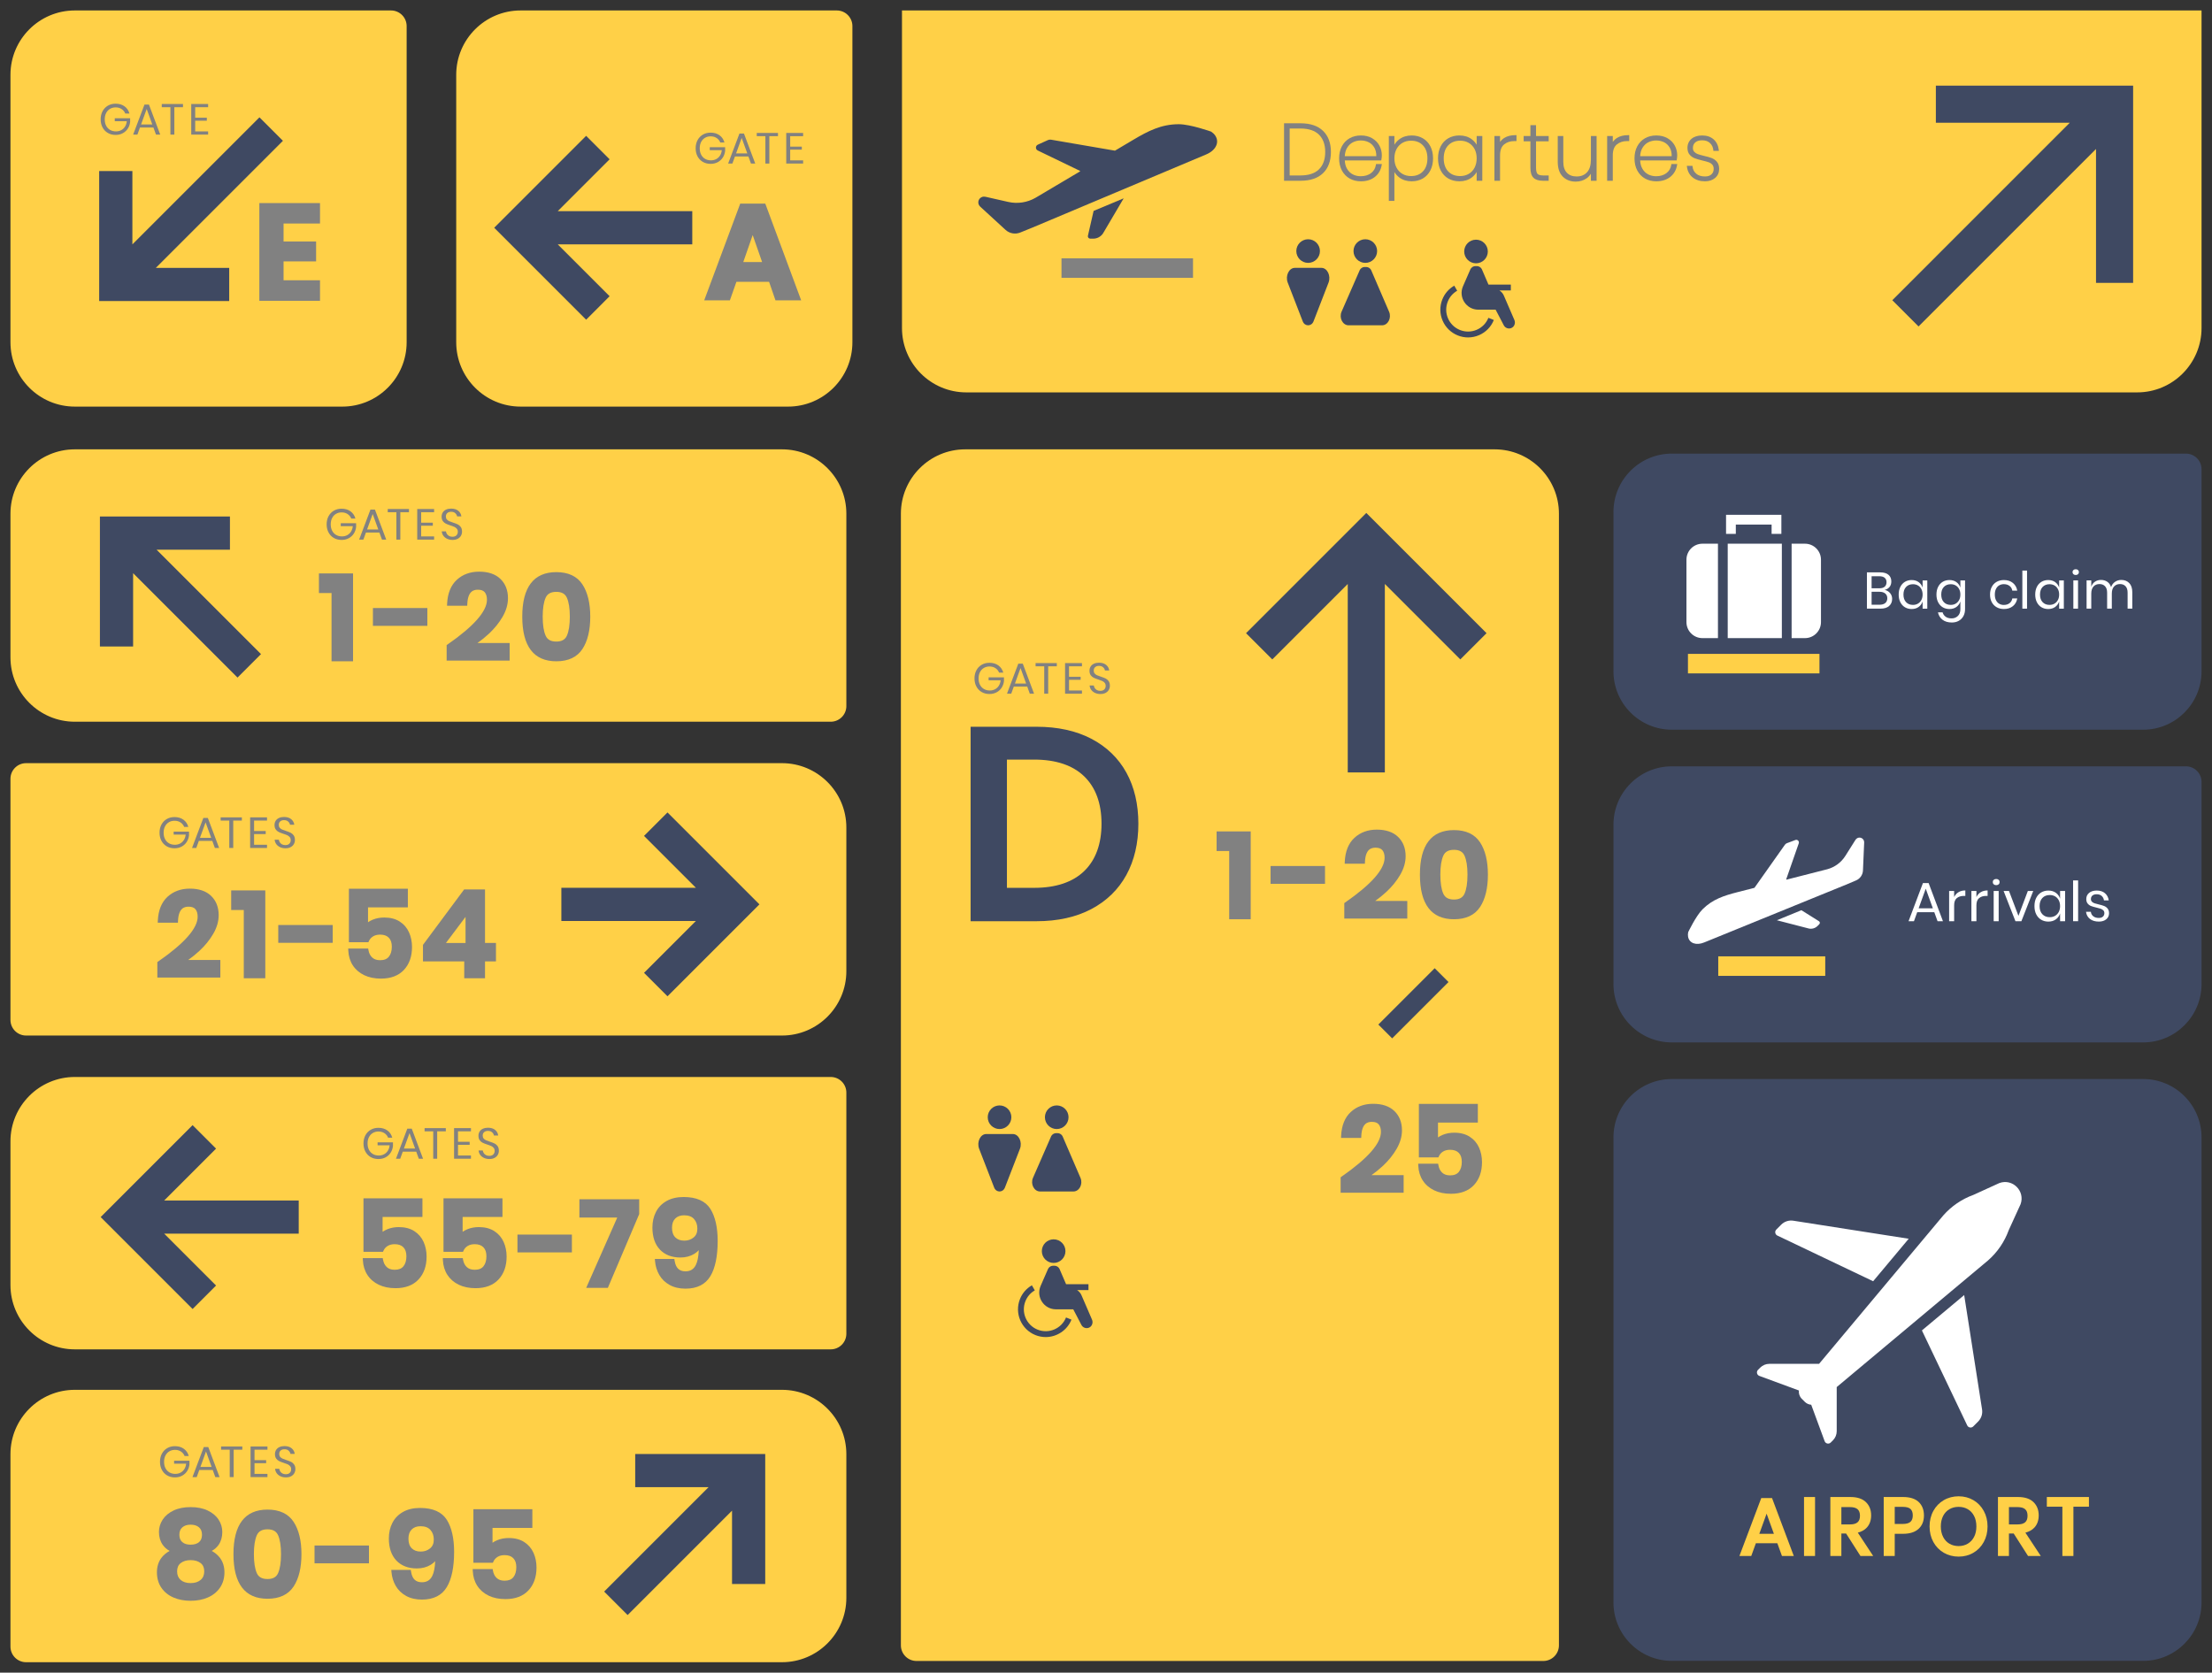 <?xml version="1.0" encoding="UTF-8" standalone="no"?>
<svg
   xmlns:dc="http://purl.org/dc/elements/1.1/"
   xmlns:cc="http://creativecommons.org/ns#"
   xmlns:rdf="http://www.w3.org/1999/02/22-rdf-syntax-ns#"
   xmlns:svg="http://www.w3.org/2000/svg"
   xmlns="http://www.w3.org/2000/svg"
   xmlns:sodipodi="http://sodipodi.sourceforge.net/DTD/sodipodi-0.dtd"
   xmlns:inkscape="http://www.inkscape.org/namespaces/inkscape"
   version="1.1"
   x="0"
   y="0"
   width="1057.547"
   height="799.769"
   viewBox="0 0 1057.547 799.769"
   id="svg316"
   sodipodi:docname="airport-signs.svg"
   inkscape:version="0.92.4 (5da689c313, 2019-01-14)">
  <rect x="0" y="0" width="1057.547" height="799.769" fill="#333333" stroke="none"/>
  <defs
     id="defs320" />
  <sodipodi:namedview
     pagecolor="#ffffff"
     bordercolor="#666666"
     borderopacity="1"
     objecttolerance="10"
     gridtolerance="10"
     guidetolerance="10"
     inkscape:pageopacity="0"
     inkscape:pageshadow="2"
     inkscape:window-width="3440"
     inkscape:window-height="1377"
     id="namedview318"
     showgrid="false"
     fit-margin-top="5"
     fit-margin-left="5"
     fit-margin-bottom="5"
     fit-margin-right="5"
     inkscape:zoom="0.78666667"
     inkscape:cx="524.377"
     inkscape:cy="505.4"
     inkscape:window-x="-8"
     inkscape:window-y="-8"
     inkscape:window-maximized="1"
     inkscape:current-layer="svg316" />
  <path
     style="fill:#ffd047"
     inkscape:connector-curvature="0"
     id="path7"
     d="M 163.648,194.414 H 35.766 C 18.801,194.414 5,180.612 5,163.648 V 35.766 C 5,18.802 18.801,5 35.766,5 h 151.179 c 4.119,0 7.469,3.351 7.469,7.469 v 151.179 c 0,16.964 -13.802,30.766 -30.766,30.766" />
  <path
     style="fill:#ffd047"
     inkscape:connector-curvature="0"
     id="path9"
     d="M 397.169,345.085 H 35.766 C 18.801,345.085 5,331.284 5,314.319 V 245.615 C 5,228.65 18.801,214.848 35.766,214.848 h 338.109 c 16.963,0 30.763,13.8 30.763,30.763 v 92.006 c 0,4.118 -3.351,7.468 -7.469,7.468" />
  <path
     style="fill:#ffd047"
     inkscape:connector-curvature="0"
     id="path11"
     d="M 373.871,794.769 H 12.468 C 8.35,794.769 5,791.419 5,787.299 v -92.01 c 0,-16.96 13.799,-30.76 30.762,-30.76 h 338.109 c 16.965,0 30.767,13.801 30.767,30.77 v 68.7 c 0,16.97 -13.802,30.77 -30.767,30.77" />
  <path
     style="fill:#ffd047"
     inkscape:connector-curvature="0"
     id="path13"
     d="M 373.871,495.134 H 12.468 C 8.35,495.134 5,491.784 5,487.665 V 372.366 c 0,-4.118 3.35,-7.469 7.468,-7.469 h 361.403 c 16.965,0 30.767,13.802 30.767,30.767 v 68.703 c 0,16.966 -13.802,30.767 -30.767,30.767" />
  <path
     style="fill:#ffd047"
     inkscape:connector-curvature="0"
     id="path15"
     d="M 397.169,645.182 H 35.766 C 18.801,645.182 5,631.381 5,614.416 v -68.704 c 0,-16.964 13.801,-30.766 30.766,-30.766 h 361.403 c 4.118,0 7.469,3.351 7.469,7.469 v 115.298 c 0,4.119 -3.351,7.469 -7.469,7.469" />
  <path
     style="fill:#3f4962"
     inkscape:connector-curvature="0"
     id="path17"
     d="M 1024.647,498.42 H 799.294 c -15.386,0 -27.902,-12.517 -27.902,-27.903 V 394.31 c 0,-15.386 12.516,-27.903 27.902,-27.903 h 245.783 c 4.12,0 7.47,3.35 7.47,7.469 v 96.641 c 0,15.386 -12.52,27.903 -27.9,27.903" />
  <path
     style="fill:#3f4962"
     inkscape:connector-curvature="0"
     id="path19"
     d="M 1024.647,348.902 H 799.294 c -15.386,0 -27.902,-12.517 -27.902,-27.902 v -76.208 c 0,-15.385 12.516,-27.902 27.902,-27.902 h 245.783 c 4.12,0 7.47,3.35 7.47,7.468 V 321 c 0,15.385 -12.52,27.902 -27.9,27.902" />
  <path
     style="fill:#ffd047"
     inkscape:connector-curvature="0"
     id="path21"
     d="M 1021.787,187.617 H 461.995 c -16.962,0 -30.762,-13.8 -30.762,-30.762 V 5 h 621.314 v 151.855 c 0,16.962 -13.8,30.762 -30.76,30.762" />
  <path
     style="fill:#3f4962"
     inkscape:connector-curvature="0"
     id="path23"
     d="M 1024.647,794.129 H 799.294 c -15.386,0 -27.902,-12.52 -27.902,-27.9 V 543.827 c 0,-15.385 12.516,-27.902 27.902,-27.902 h 225.353 c 15.38,0 27.9,12.517 27.9,27.902 v 222.402 c 0,15.38 -12.52,27.9 -27.9,27.9" />
  <path
     style="fill:#ffd047"
     inkscape:connector-curvature="0"
     id="path25"
     d="M 714.556,214.848 H 461.473 c -16.962,0 -30.762,13.8 -30.762,30.763 v 541.098 c 0,4.12 3.351,7.47 7.469,7.47 h 299.67 c 4.118,0 7.469,-3.35 7.469,-7.47 V 245.611 c 0,-16.963 -13.8,-30.763 -30.763,-30.763" />
  <path
     style="fill:#ffd047"
     inkscape:connector-curvature="0"
     id="path27"
     d="M 376.769,194.414 H 248.883 c -16.964,0 -30.767,-13.802 -30.767,-30.766 V 35.766 C 218.116,18.802 231.919,5 248.883,5 h 151.18 c 4.118,0 7.468,3.351 7.468,7.469 v 151.184 c 0,16.961 -13.8,30.761 -30.762,30.761" />
  <path
     style="fill:#ffffff"
     inkscape:connector-curvature="0"
     id="path55"
     d="m 878.123,663.216 72.374,-60.571 c 4.45,-3.903 7.84,-8.866 9.86,-14.428 l 5.67,-12.43 c 2.29,-6.305 -3.82,-12.417 -10.13,-10.127 l -12.43,5.666 c -5.56,2.02 -10.52,5.412 -14.43,9.86 l -59.347,70.921 h -23.782 c -1.63,0 -3.193,0.648 -4.345,1.8 l -1.057,1.057 c -0.914,0.914 -0.573,2.466 0.64,2.913 l 18.902,6.966 c -0.171,1.419 0.289,2.892 1.368,3.971 l 0.729,0.728 0.728,0.728 c 0.848,0.848 1.941,1.312 3.058,1.391 l 6.422,17.423 c 0.446,1.212 1.999,1.553 2.913,0.64 l 1.057,-1.057 c 1.152,-1.153 1.8,-2.716 1.8,-4.345 v -21.106" />
  <path
     style="fill:#ffffff"
     inkscape:connector-curvature="0"
     id="path57"
     d="m 912.541,592.297 -55.165,-8.629 c -2.119,-0.332 -4.27,0.369 -5.787,1.886 l -2.338,2.339 c -0.874,0.873 -0.62,2.347 0.494,2.879 l 45.795,21.841 17.001,-20.316" />
  <path
     style="fill:#ffffff"
     inkscape:connector-curvature="0"
     id="path59"
     d="m 947.617,673.911 -8.55,-54.689 -20.209,16.91 21.659,45.41 c 0.53,1.115 2,1.368 2.88,0.495 l 2.34,-2.339 c 1.51,-1.517 2.21,-3.667 1.88,-5.787" />
  <path
     style="fill:#3f4962"
     inkscape:connector-curvature="0"
     id="path61"
     d="M 135.265,67.328 124.043,56.104 63.291,116.856 V 81.788 H 47.419 v 62.162 h 62.163 V 128.079 H 74.513 l 60.752,-60.751" />
  <path
     style="fill:#818181"
     inkscape:connector-curvature="0"
     id="path63"
     d="m 152.996,106.87 v -9.771 h -29.004 v 46.742 h 29.004 v -9.834 h -17.427 v -9.025 h 15.559 v -9.523 h -15.559 v -8.589 h 17.427" />
  <path
     style="fill:#818181"
     inkscape:connector-curvature="0"
     id="path65"
     d="m 54.873,57.947 h 5.751 c -0.098,0.997 -0.385,1.865 -0.862,2.606 -0.478,0.74 -1.091,1.304 -1.837,1.692 -0.748,0.387 -1.572,0.581 -2.471,0.581 -1.052,0 -1.983,-0.232 -2.792,-0.696 -0.81,-0.463 -1.443,-1.128 -1.899,-1.993 -0.457,-0.864 -0.686,-1.892 -0.686,-3.083 0,-1.162 0.225,-2.172 0.675,-3.031 0.449,-0.858 1.069,-1.518 1.857,-1.982 0.79,-0.464 1.683,-0.696 2.679,-0.696 1.107,0 2.066,0.27 2.875,0.81 0.81,0.54 1.387,1.253 1.734,2.138 H 61.89 C 61.488,52.84 60.71,51.692 59.554,50.847 58.398,50.003 56.969,49.58 55.267,49.58 c -1.398,0 -2.637,0.319 -3.716,0.956 -1.079,0.636 -1.92,1.519 -2.523,2.646 -0.601,1.129 -0.902,2.419 -0.902,3.872 0,1.454 0.301,2.745 0.902,3.873 0.603,1.127 1.444,2.006 2.523,2.636 1.079,0.63 2.325,0.945 3.737,0.945 1.287,0 2.436,-0.277 3.446,-0.831 1.011,-0.553 1.813,-1.301 2.409,-2.242 0.595,-0.942 0.954,-1.993 1.079,-3.156 v -1.743 h -7.349 v 1.411" />
  <path
     style="fill:#818181"
     inkscape:connector-curvature="0"
     id="path67"
     d="m 67.454,59.504 2.678,-7.39 2.679,7.39 z m 1.619,-9.508 -5.418,14.366 h 2.034 l 1.226,-3.384 h 6.435 l 1.225,3.384 H 76.61 L 71.211,49.996 h -2.138" />
  <path
     style="fill:#818181"
     inkscape:connector-curvature="0"
     id="path69"
     d="m 77.335,51.262 h 4.132 v 13.1 h 1.889 v -13.1 h 4.131 V 49.726 H 77.335 v 1.536" />
  <path
     style="fill:#818181"
     inkscape:connector-curvature="0"
     id="path71"
     d="m 99.507,51.262 v -1.536 h -8.075 v 14.636 h 8.075 V 62.826 H 93.32 v -5.107 h 5.565 V 56.266 H 93.32 v -5.004 h 6.187" />
  <path
     style="fill:#3f4962"
     inkscape:connector-curvature="0"
     id="path73"
     d="m 303.689,695.209 v 15.87 h 35.068 l -49.918,49.92 11.222,11.22 49.919,-49.92 v 35.07 h 15.871 v -62.16 h -62.162" />
  <path
     style="fill:#818181"
     inkscape:connector-curvature="0"
     id="path75"
     d="m 95.95,755.399 c -1.165,1.02 -2.784,1.54 -4.816,1.54 -2.029,0 -3.637,-0.52 -4.78,-1.53 h -0.001 c -1.127,-1 -1.676,-2.33 -1.676,-4.08 0,-1.76 0.562,-3.05 1.716,-3.95 1.209,-0.95 2.804,-1.42 4.741,-1.42 1.975,0 3.589,0.47 4.797,1.42 1.155,0.9 1.717,2.19 1.717,3.95 0,1.74 -0.556,3.08 -1.698,4.07 z m -8.78,-25.11 c 0.991,-0.86 2.287,-1.28 3.964,-1.28 1.714,0 3.03,0.42 4.021,1.28 0.951,0.83 1.413,1.98 1.413,3.53 0,1.55 -0.453,2.7 -1.384,3.51 -0.955,0.82 -2.318,1.24 -4.05,1.24 -1.717,0 -3.023,-0.4 -3.992,-1.24 v -0.01 c -0.932,-0.8 -1.384,-1.95 -1.384,-3.5 0,-1.55 0.462,-2.7 1.412,-3.53 z m 14.067,11.27 c 1.37,-0.76 2.471,-1.73 3.286,-2.91 1.166,-1.69 1.757,-3.75 1.757,-6.13 0,-2.11 -0.595,-4.1 -1.77,-5.91 -1.17,-1.81 -2.924,-3.28 -5.214,-4.37 -2.257,-1.08 -5.003,-1.63 -8.162,-1.63 -3.159,0 -5.905,0.55 -8.162,1.63 -2.288,1.09 -4.041,2.56 -5.213,4.37 -1.175,1.81 -1.77,3.8 -1.77,5.91 0,2.34 0.601,4.39 1.787,6.1 0.828,1.19 1.938,2.18 3.313,2.94 -1.643,0.89 -2.977,2.03 -3.98,3.39 -1.384,1.88 -2.086,4.18 -2.086,6.84 0,2.83 0.714,5.31 2.123,7.37 1.403,2.06 3.356,3.63 5.803,4.68 2.398,1.04 5.152,1.56 8.185,1.56 3.032,0 5.786,-0.52 8.186,-1.56 2.445,-1.05 4.406,-2.62 5.827,-4.67 1.431,-2.07 2.157,-4.55 2.157,-7.38 0,-2.66 -0.702,-4.96 -2.087,-6.84 -1.004,-1.36 -2.338,-2.5 -3.98,-3.39" />
  <path
     style="fill:#818181"
     inkscape:connector-curvature="0"
     id="path77"
     d="m 132.931,752.229 c -0.847,1.87 -2.493,2.77 -5.033,2.77 -2.579,0 -4.244,-0.9 -5.091,-2.77 -0.944,-2.09 -1.422,-5.16 -1.422,-9.14 0,-3.94 0.478,-7 1.423,-9.08 0.846,-1.87 2.511,-2.78 5.09,-2.78 2.54,0 4.186,0.91 5.033,2.78 0.945,2.09 1.424,5.14 1.424,9.08 0,3.98 -0.479,7.05 -1.424,9.14 z m -5.033,-30.43 c -10.804,0 -16.282,7.17 -16.282,21.29 0,14.16 5.478,21.34 16.282,21.34 5.729,0 9.931,-1.98 12.49,-5.88 2.479,-3.77 3.736,-8.98 3.736,-15.46 0,-6.45 -1.257,-11.63 -3.736,-15.41 -2.558,-3.9 -6.761,-5.88 -12.49,-5.88" />
  <path
     style="fill:#818181"
     inkscape:connector-curvature="0"
     id="path79"
     d="m 150.377,738.969 h 26.027 v 8.52 h -26.027 z" />
  <path
     style="fill:#818181"
     inkscape:connector-curvature="0"
     id="path81"
     d="m 207.395,736.149 c 0,1.85 -0.585,3.22 -1.787,4.2 -1.262,1.02 -2.715,1.52 -4.442,1.52 -1.845,0 -3.255,-0.51 -4.314,-1.57 -1.06,-1.06 -1.575,-2.57 -1.575,-4.6 0,-1.92 0.506,-3.36 1.546,-4.4 1.04,-1.04 2.424,-1.55 4.229,-1.55 2.127,0 3.675,0.58 4.732,1.77 1.084,1.21 1.611,2.73 1.611,4.63 z m -6.57,-15.14 c -3.14,0 -5.866,0.63 -8.102,1.88 -2.258,1.26 -3.981,3.03 -5.121,5.25 -1.125,2.19 -1.696,4.69 -1.696,7.45 0,4.5 1.206,8.06 3.583,10.56 2.389,2.51 5.687,3.78 9.801,3.78 2.513,0 4.753,-0.59 6.655,-1.75 0.817,-0.5 1.526,-1.08 2.122,-1.73 -0.127,3.09 -0.605,5.48 -1.425,7.11 -1.012,2 -2.618,2.98 -4.908,2.98 -3.022,0 -4.68,-1.63 -5.217,-5.12 l -0.122,-0.79 h -9.318 l 0.084,1.01 c 0.199,2.4 0.88,4.62 2.025,6.61 1.161,2.02 2.831,3.64 4.962,4.81 2.119,1.18 4.671,1.77 7.586,1.77 5.519,0 9.529,-2.03 11.915,-6.03 2.295,-3.84 3.458,-9.49 3.458,-16.79 0,-6.44 -1.156,-11.57 -3.438,-15.25 -2.37,-3.82 -6.691,-5.75 -12.844,-5.75" />
  <path
     style="fill:#818181"
     inkscape:connector-curvature="0"
     id="path83"
     d="m 255.085,742.509 c -0.961,-2.15 -2.454,-3.89 -4.437,-5.18 -1.982,-1.29 -4.477,-1.94 -7.416,-1.94 -1.971,0 -3.801,0.34 -5.439,1.01 -0.866,0.35 -1.643,0.77 -2.324,1.25 v -7.1 h 19.044 v -8.92 h -28.188 v 25.58 h 9.327 l 0.247,-0.56 c 0.417,-0.93 1.063,-1.66 1.974,-2.23 0.905,-0.57 2.04,-0.85 3.37,-0.85 1.837,0 3.198,0.48 4.162,1.48 0.971,1 1.443,2.4 1.443,4.29 0,2.01 -0.476,3.62 -1.415,4.79 -0.902,1.12 -2.272,1.67 -4.19,1.67 -1.593,0 -2.819,-0.41 -3.747,-1.26 -0.952,-0.87 -1.546,-2.03 -1.814,-3.54 l -0.137,-0.77 h -9.547 l 0.044,0.97 c 0.121,2.66 0.84,5.03 2.138,7.03 1.302,2.02 3.132,3.6 5.438,4.72 2.277,1.09 4.976,1.65 8.024,1.65 4.718,0 8.42,-1.4 11,-4.16 2.562,-2.74 3.86,-6.42 3.86,-10.93 0,-2.54 -0.476,-4.9 -1.417,-7" />
  <path
     style="fill:#818181"
     inkscape:connector-curvature="0"
     id="path85"
     d="m 87.917,692.741 c 1.154,0.844 1.933,1.988 2.335,3.448 h -1.993 c -0.346,-0.89 -0.924,-1.6 -1.734,-2.14 -0.81,-0.54 -1.768,-0.81 -2.875,-0.81 -0.996,0 -1.889,0.232 -2.678,0.695 -0.789,0.465 -1.409,1.125 -1.858,1.985 -0.45,0.86 -0.675,1.87 -0.675,3.03 0,1.19 0.229,2.22 0.686,3.08 0.457,0.87 1.089,1.53 1.899,1.99 0.81,0.47 1.74,0.7 2.792,0.7 0.899,0 1.724,-0.19 2.471,-0.58 0.747,-0.39 1.36,-0.95 1.837,-1.69 0.477,-0.74 0.764,-1.61 0.862,-2.61 h -5.751 v -1.41 h 7.349 v 1.74 c -0.125,1.17 -0.484,2.22 -1.08,3.16 -0.595,0.94 -1.397,1.69 -2.407,2.24 -1.012,0.56 -2.16,0.83 -3.447,0.83 -1.412,0 -2.657,-0.31 -3.737,-0.94 -1.079,-0.63 -1.92,-1.51 -2.522,-2.64 -0.602,-1.13 -0.903,-2.42 -0.903,-3.87 0,-1.45 0.301,-2.74 0.903,-3.87 0.602,-1.131 1.443,-2.013 2.522,-2.65 1.08,-0.636 2.318,-0.955 3.716,-0.955 1.703,0 3.131,0.423 4.288,1.267" />
  <path
     style="fill:#818181"
     inkscape:connector-curvature="0"
     id="path87"
     d="m 101.173,701.399 -2.679,-7.392 -2.678,7.392 z m 0.539,1.47 h -6.435 l -1.226,3.39 h -2.034 l 5.419,-14.369 h 2.138 l 5.398,14.369 h -2.035 l -1.225,-3.39" />
  <path
     style="fill:#818181"
     inkscape:connector-curvature="0"
     id="path89"
     d="m 115.85,691.62 v 1.536 h -4.131 v 13.103 h -1.889 v -13.103 h -4.132 v -1.536 h 10.152" />
  <path
     style="fill:#818181"
     inkscape:connector-curvature="0"
     id="path91"
     d="m 121.683,693.156 v 5.003 h 5.564 v 1.45 h -5.564 v 5.11 h 6.187 v 1.54 h -8.076 V 691.62 h 8.076 v 1.536 h -6.187" />
  <path
     style="fill:#818181"
     inkscape:connector-curvature="0"
     id="path93"
     d="m 140.72,704.389 c -0.332,0.59 -0.838,1.08 -1.516,1.45 -0.678,0.38 -1.515,0.56 -2.512,0.56 -0.969,0 -1.83,-0.17 -2.585,-0.53 -0.754,-0.35 -1.356,-0.83 -1.806,-1.45 -0.45,-0.62 -0.709,-1.32 -0.778,-2.11 h 2.014 c 0.041,0.42 0.183,0.82 0.425,1.22 0.242,0.39 0.589,0.72 1.038,0.97 0.45,0.26 0.993,0.39 1.63,0.39 0.831,0 1.467,-0.22 1.911,-0.67 0.441,-0.44 0.663,-1.01 0.663,-1.7 0,-0.6 -0.156,-1.08 -0.467,-1.45 -0.312,-0.38 -0.695,-0.67 -1.152,-0.89 -0.457,-0.21 -1.08,-0.44 -1.868,-0.69 -0.927,-0.31 -1.672,-0.59 -2.232,-0.86 -0.561,-0.27 -1.039,-0.68 -1.432,-1.22 -0.395,-0.54 -0.592,-1.25 -0.592,-2.14 0,-0.76 0.183,-1.428 0.55,-2.009 0.366,-0.582 0.892,-1.031 1.578,-1.349 0.684,-0.319 1.491,-0.478 2.419,-0.478 1.438,0 2.581,0.349 3.425,1.048 0.844,0.7 1.336,1.589 1.473,2.668 h -2.034 c -0.111,-0.58 -0.408,-1.093 -0.892,-1.536 -0.485,-0.443 -1.143,-0.665 -1.972,-0.665 -0.762,0 -1.371,0.198 -1.827,0.592 -0.457,0.394 -0.686,0.949 -0.686,1.669 0,0.57 0.149,1.03 0.447,1.38 0.297,0.36 0.667,0.63 1.11,0.83 0.443,0.2 1.053,0.43 1.827,0.68 0.941,0.3 1.699,0.59 2.273,0.87 0.575,0.28 1.062,0.7 1.464,1.26 0.402,0.56 0.602,1.3 0.602,2.23 0,0.69 -0.166,1.33 -0.498,1.93" />
  <path
     style="fill:#818181"
     inkscape:connector-curvature="0"
     id="path95"
     d="m 339.336,71.788 h 5.751 c -0.097,0.996 -0.384,1.865 -0.861,2.606 -0.478,0.74 -1.09,1.304 -1.837,1.692 -0.748,0.387 -1.572,0.58 -2.471,0.58 -1.052,0 -1.983,-0.231 -2.792,-0.695 -0.81,-0.463 -1.443,-1.128 -1.899,-1.993 -0.457,-0.865 -0.686,-1.892 -0.686,-3.083 0,-1.162 0.225,-2.172 0.674,-3.031 0.45,-0.858 1.07,-1.518 1.859,-1.982 0.789,-0.464 1.682,-0.696 2.678,-0.696 1.107,0 2.065,0.27 2.875,0.81 0.81,0.539 1.388,1.252 1.734,2.138 h 1.993 c -0.402,-1.454 -1.181,-2.601 -2.336,-3.446 -1.156,-0.844 -2.584,-1.267 -4.287,-1.267 -1.398,0 -2.636,0.319 -3.716,0.955 -1.079,0.637 -1.92,1.519 -2.523,2.647 -0.601,1.129 -0.902,2.419 -0.902,3.872 0,1.454 0.301,2.745 0.902,3.872 0.603,1.128 1.444,2.007 2.523,2.637 1.08,0.63 2.325,0.945 3.737,0.945 1.287,0 2.436,-0.278 3.446,-0.831 1.011,-0.553 1.813,-1.301 2.408,-2.242 0.596,-0.942 0.955,-1.993 1.08,-3.156 v -1.744 h -7.35 v 1.412" />
  <path
     style="fill:#818181"
     inkscape:connector-curvature="0"
     id="path97"
     d="m 351.918,73.345 2.678,-7.39 2.678,7.39 z m 1.619,-9.508 -5.418,14.366 h 2.034 l 1.225,-3.384 h 6.436 l 1.225,3.384 h 2.035 l -5.399,-14.366 h -2.138" />
  <path
     style="fill:#818181"
     inkscape:connector-curvature="0"
     id="path99"
     d="m 361.799,65.103 h 4.132 v 13.1 h 1.889 v -13.1 h 4.131 v -1.536 h -10.152 v 1.536" />
  <path
     style="fill:#818181"
     inkscape:connector-curvature="0"
     id="path101"
     d="m 383.971,65.103 v -1.536 h -8.075 v 14.636 h 8.075 v -1.537 h -6.186 V 71.56 h 5.564 v -1.453 h -5.564 v -5.004 h 6.186" />
  <path
     style="fill:#818181"
     inkscape:connector-curvature="0"
     id="path103"
     d="m 364.36,125.293 h -9.002 l 4.501,-12.897 z m 1.514,-27.945 h -11.968 l -17.225,46.244 h 12.281 l 3.112,-8.838 h 15.625 l 3.05,8.838 h 12.285 l -17.16,-46.244" />
  <path
     style="fill:#3f4962"
     inkscape:connector-curvature="0"
     id="path105"
     d="m 330.974,100.965 h -64.321 l 24.797,-24.796 -11.222,-11.224 -43.955,43.956 43.955,43.957 11.222,-11.223 -24.797,-24.798 h 64.321 v -15.872" />
  <path
     style="fill:#818181"
     inkscape:connector-curvature="0"
     id="path107"
     d="m 180.527,547.618 h 5.751 c -0.098,0.997 -0.385,1.866 -0.861,2.606 -0.478,0.74 -1.091,1.305 -1.838,1.692 -0.747,0.388 -1.572,0.581 -2.471,0.581 -1.052,0 -1.982,-0.232 -2.792,-0.696 -0.81,-0.463 -1.442,-1.128 -1.899,-1.993 -0.457,-0.864 -0.686,-1.892 -0.686,-3.082 0,-1.163 0.226,-2.173 0.675,-3.032 0.45,-0.858 1.069,-1.518 1.858,-1.982 0.789,-0.464 1.682,-0.695 2.678,-0.695 1.107,0 2.066,0.269 2.875,0.809 0.81,0.54 1.388,1.253 1.734,2.138 h 1.993 c -0.402,-1.453 -1.18,-2.601 -2.335,-3.445 -1.157,-0.845 -2.585,-1.268 -4.288,-1.268 -1.398,0 -2.636,0.32 -3.715,0.956 -1.08,0.636 -1.921,1.519 -2.523,2.647 -0.602,1.128 -0.903,2.418 -0.903,3.872 0,1.453 0.301,2.744 0.903,3.872 0.602,1.128 1.443,2.006 2.523,2.636 1.079,0.63 2.324,0.945 3.736,0.945 1.287,0 2.436,-0.277 3.447,-0.831 1.01,-0.553 1.812,-1.301 2.408,-2.242 0.595,-0.941 0.955,-1.992 1.079,-3.156 v -1.743 h -7.349 v 1.411" />
  <path
     style="fill:#818181"
     inkscape:connector-curvature="0"
     id="path109"
     d="m 193.108,549.176 2.678,-7.391 2.679,7.391 z m 1.62,-9.509 -5.418,14.366 h 2.033 l 1.226,-3.383 h 6.435 l 1.225,3.383 h 2.035 l -5.398,-14.366 h -2.138" />
  <path
     style="fill:#818181"
     inkscape:connector-curvature="0"
     id="path111"
     d="m 202.99,540.934 h 4.132 v 13.099 h 1.889 v -13.099 h 4.131 v -1.537 H 202.99 v 1.537" />
  <path
     style="fill:#818181"
     inkscape:connector-curvature="0"
     id="path113"
     d="m 217.086,554.033 h 8.076 v -1.536 h -6.187 v -5.107 h 5.564 v -1.453 h -5.564 v -5.003 h 6.187 v -1.537 h -8.076 v 14.636" />
  <path
     style="fill:#818181"
     inkscape:connector-curvature="0"
     id="path115"
     d="m 237.909,548.002 c -0.403,-0.56 -0.89,-0.978 -1.465,-1.255 -0.574,-0.277 -1.332,-0.568 -2.273,-0.873 -0.774,-0.249 -1.383,-0.473 -1.827,-0.674 -0.443,-0.201 -0.813,-0.477 -1.11,-0.831 -0.298,-0.353 -0.447,-0.812 -0.447,-1.38 0,-0.72 0.229,-1.277 0.686,-1.672 0.456,-0.393 1.066,-0.591 1.827,-0.591 0.829,0 1.487,0.221 1.972,0.664 0.484,0.443 0.781,0.955 0.893,1.537 h 2.033 c -0.137,-1.08 -0.629,-1.969 -1.473,-2.668 -0.844,-0.699 -1.987,-1.049 -3.425,-1.049 -0.928,0 -1.735,0.16 -2.419,0.478 -0.686,0.318 -1.212,0.768 -1.578,1.35 -0.367,0.58 -0.55,1.252 -0.55,2.013 0,0.886 0.197,1.599 0.592,2.138 0.394,0.54 0.871,0.945 1.432,1.215 0.561,0.27 1.305,0.557 2.232,0.861 0.788,0.249 1.411,0.482 1.868,0.696 0.457,0.214 0.841,0.509 1.152,0.883 0.311,0.373 0.467,0.858 0.467,1.453 0,0.692 -0.221,1.259 -0.663,1.702 -0.443,0.443 -1.08,0.664 -1.911,0.664 -0.637,0 -1.18,-0.128 -1.629,-0.384 -0.45,-0.256 -0.796,-0.581 -1.038,-0.976 -0.243,-0.394 -0.385,-0.799 -0.426,-1.214 h -2.014 c 0.069,0.789 0.328,1.492 0.779,2.107 0.449,0.616 1.051,1.1 1.806,1.453 0.754,0.353 1.615,0.53 2.584,0.53 0.997,0 1.834,-0.187 2.512,-0.561 0.678,-0.374 1.184,-0.858 1.516,-1.453 0.332,-0.595 0.498,-1.239 0.498,-1.931 0,-0.927 -0.2,-1.671 -0.601,-2.232" />
  <path
     style="fill:#3f4962"
     inkscape:connector-curvature="0"
     id="path117"
     d="M 142.82,573.996 H 78.5 L 103.296,549.199 92.074,537.976 48.119,581.932 92.074,625.887 103.296,614.664 78.5,589.867 h 64.32 v -15.871" />
  <path
     style="fill:#818181"
     inkscape:connector-curvature="0"
     id="path119"
     d="m 198.099,588.664 c -1.984,-1.288 -4.479,-1.941 -7.416,-1.941 -1.97,0 -3.8,0.339 -5.439,1.007 -0.867,0.353 -1.643,0.77 -2.324,1.248 v -7.096 h 19.044 v -8.916 h -28.189 v 25.572 h 9.328 l 0.247,-0.553 c 0.418,-0.933 1.064,-1.663 1.974,-2.232 0.904,-0.566 2.038,-0.853 3.37,-0.853 1.837,0 3.198,0.483 4.161,1.478 0.971,1.004 1.443,2.41 1.443,4.297 0,2.007 -0.476,3.617 -1.414,4.787 -0.902,1.123 -2.273,1.67 -4.19,1.67 -1.592,0 -2.818,-0.413 -3.748,-1.263 -0.952,-0.87 -1.545,-2.027 -1.814,-3.539 l -0.136,-0.77 h -9.547 l 0.044,0.976 c 0.12,2.658 0.84,5.023 2.138,7.03 1.301,2.014 3.131,3.599 5.437,4.712 2.276,1.098 4.976,1.655 8.024,1.655 4.721,0 8.422,-1.4 11.001,-4.162 2.562,-2.743 3.861,-6.419 3.861,-10.926 0,-2.544 -0.477,-4.901 -1.418,-7.004 -0.961,-2.148 -2.454,-3.89 -4.437,-5.177" />
  <path
     style="fill:#818181"
     inkscape:connector-curvature="0"
     id="path121"
     d="m 236.357,588.664 c -1.983,-1.288 -4.479,-1.941 -7.415,-1.941 -1.97,0 -3.8,0.339 -5.44,1.007 -0.866,0.353 -1.643,0.77 -2.324,1.248 v -7.096 h 19.045 v -8.916 h -28.189 v 25.572 h 9.327 l 0.247,-0.553 c 0.418,-0.933 1.064,-1.663 1.974,-2.232 0.905,-0.566 2.038,-0.853 3.37,-0.853 1.838,0 3.199,0.483 4.161,1.478 0.972,1.004 1.444,2.41 1.444,4.297 0,2.007 -0.476,3.617 -1.415,4.787 -0.901,1.123 -2.272,1.67 -4.19,1.67 -1.592,0 -2.818,-0.413 -3.747,-1.263 -0.953,-0.87 -1.546,-2.027 -1.814,-3.539 l -0.137,-0.77 h -9.547 l 0.045,0.976 c 0.12,2.658 0.839,5.023 2.137,7.03 1.302,2.014 3.131,3.599 5.438,4.712 2.276,1.098 4.975,1.655 8.024,1.655 4.72,0 8.421,-1.4 11,-4.162 2.562,-2.743 3.861,-6.419 3.861,-10.926 0,-2.544 -0.477,-4.901 -1.418,-7.004 -0.961,-2.148 -2.454,-3.89 -4.437,-5.177" />
  <path
     style="fill:#818181"
     inkscape:connector-curvature="0"
     id="path123"
     d="m 247.393,590.304 h 26.028 v 8.518 h -26.028 z" />
  <path
     style="fill:#818181"
     inkscape:connector-curvature="0"
     id="path125"
     d="m 277.011,582.166 h 18.09 l -14.837,33.598 h 10.349 l 14.983,-35.25 v -7.094 h -28.585 v 8.746" />
  <path
     style="fill:#818181"
     inkscape:connector-curvature="0"
     id="path127"
     d="m 333.404,587.486 c 0,1.843 -0.585,3.216 -1.787,4.194 -1.261,1.025 -2.714,1.523 -4.442,1.523 -1.845,0 -3.256,-0.515 -4.315,-1.574 -1.059,-1.059 -1.574,-2.563 -1.574,-4.598 0,-1.92 0.506,-3.359 1.546,-4.399 1.041,-1.04 2.424,-1.546 4.229,-1.546 2.127,0 3.674,0.576 4.733,1.763 1.083,1.218 1.61,2.735 1.61,4.637 z m 6.274,-9.389 c -2.37,-3.82 -6.692,-5.757 -12.844,-5.757 -3.142,0 -5.868,0.633 -8.103,1.88 -2.258,1.263 -3.981,3.03 -5.12,5.25 -1.125,2.188 -1.695,4.694 -1.695,7.447 0,4.509 1.205,8.063 3.582,10.564 2.389,2.513 5.687,3.786 9.8,3.786 2.513,0 4.753,-0.591 6.656,-1.758 0.817,-0.501 1.526,-1.079 2.123,-1.731 -0.129,3.097 -0.605,5.482 -1.426,7.11 -1.012,2.007 -2.617,2.982 -4.908,2.982 -3.022,0 -4.679,-1.626 -5.217,-5.12 l -0.122,-0.792 h -9.319 l 0.084,1.012 c 0.2,2.399 0.881,4.624 2.025,6.612 1.162,2.017 2.832,3.636 4.963,4.814 2.119,1.172 4.671,1.765 7.586,1.765 5.519,0 9.529,-2.027 11.915,-6.025 2.295,-3.844 3.458,-9.495 3.458,-16.795 0,-6.438 -1.156,-11.566 -3.438,-15.244" />
  <path
     style="fill:#818181"
     inkscape:connector-curvature="0"
     id="path129"
     d="m 83.025,399.035 h 5.751 c -0.097,0.996 -0.385,1.864 -0.861,2.604 -0.478,0.742 -1.091,1.305 -1.837,1.693 -0.748,0.387 -1.573,0.581 -2.472,0.581 -1.051,0 -1.982,-0.231 -2.792,-0.695 -0.81,-0.465 -1.442,-1.128 -1.899,-1.993 -0.457,-0.866 -0.685,-1.893 -0.685,-3.084 0,-1.162 0.225,-2.173 0.674,-3.03 0.45,-0.858 1.07,-1.519 1.858,-1.983 0.79,-0.464 1.682,-0.696 2.679,-0.696 1.106,0 2.065,0.271 2.874,0.81 0.81,0.54 1.388,1.253 1.734,2.138 h 1.994 c -0.402,-1.453 -1.181,-2.602 -2.336,-3.446 -1.156,-0.844 -2.585,-1.266 -4.287,-1.266 -1.399,0 -2.637,0.318 -3.716,0.954 -1.08,0.638 -1.92,1.52 -2.523,2.648 -0.602,1.128 -0.903,2.419 -0.903,3.871 0,1.453 0.301,2.744 0.903,3.872 0.603,1.129 1.443,2.007 2.523,2.637 1.079,0.63 2.324,0.944 3.737,0.944 1.286,0 2.435,-0.276 3.446,-0.83 1.01,-0.554 1.813,-1.3 2.408,-2.242 0.595,-0.941 0.955,-1.993 1.08,-3.156 v -1.744 h -7.35 v 1.413" />
  <path
     style="fill:#818181"
     inkscape:connector-curvature="0"
     id="path131"
     d="m 95.606,400.591 2.678,-7.391 2.679,7.391 z m 1.62,-9.508 -5.418,14.366 h 2.034 l 1.225,-3.384 h 6.436 l 1.224,3.384 h 2.035 l -5.398,-14.366 h -2.138" />
  <path
     style="fill:#818181"
     inkscape:connector-curvature="0"
     id="path133"
     d="m 105.488,392.349 h 4.132 v 13.1 h 1.889 v -13.1 h 4.131 v -1.536 h -10.152 v 1.536" />
  <path
     style="fill:#818181"
     inkscape:connector-curvature="0"
     id="path135"
     d="m 119.584,405.449 h 8.076 v -1.536 h -6.187 v -5.107 h 5.564 v -1.454 h -5.564 v -5.003 h 6.187 v -1.536 h -8.076 v 14.636" />
  <path
     style="fill:#818181"
     inkscape:connector-curvature="0"
     id="path137"
     d="m 140.407,399.418 c -0.403,-0.56 -0.89,-0.979 -1.465,-1.256 -0.574,-0.276 -1.332,-0.567 -2.273,-0.872 -0.774,-0.248 -1.383,-0.474 -1.827,-0.674 -0.443,-0.201 -0.813,-0.478 -1.11,-0.831 -0.298,-0.353 -0.447,-0.813 -0.447,-1.38 0,-0.719 0.229,-1.277 0.686,-1.671 0.457,-0.395 1.066,-0.592 1.827,-0.592 0.829,0 1.487,0.222 1.972,0.664 0.484,0.443 0.781,0.955 0.893,1.536 h 2.034 c -0.138,-1.08 -0.63,-1.968 -1.474,-2.668 -0.844,-0.698 -1.986,-1.048 -3.425,-1.048 -0.928,0 -1.734,0.159 -2.419,0.478 -0.686,0.319 -1.211,0.768 -1.578,1.349 -0.366,0.582 -0.55,1.253 -0.55,2.014 0,0.886 0.197,1.598 0.592,2.138 0.394,0.54 0.871,0.944 1.432,1.215 0.561,0.27 1.305,0.557 2.232,0.861 0.789,0.25 1.412,0.481 1.868,0.696 0.457,0.215 0.841,0.508 1.153,0.882 0.31,0.374 0.467,0.858 0.467,1.453 0,0.692 -0.222,1.26 -0.664,1.702 -0.443,0.444 -1.08,0.665 -1.911,0.665 -0.637,0 -1.18,-0.128 -1.629,-0.384 -0.45,-0.256 -0.796,-0.581 -1.038,-0.976 -0.243,-0.394 -0.385,-0.799 -0.426,-1.215 h -2.014 c 0.069,0.79 0.329,1.492 0.779,2.108 0.45,0.616 1.051,1.1 1.806,1.453 0.754,0.353 1.616,0.529 2.584,0.529 0.997,0 1.834,-0.186 2.513,-0.56 0.678,-0.374 1.183,-0.858 1.516,-1.454 0.331,-0.594 0.497,-1.238 0.497,-1.93 0,-0.927 -0.2,-1.671 -0.601,-2.232" />
  <path
     style="fill:#3f4962"
     inkscape:connector-curvature="0"
     id="path139"
     d="m 319.127,388.458 -11.222,11.223 24.797,24.797 h -64.321 v 15.871 h 64.321 l -24.797,24.797 11.222,11.223 43.957,-43.956 -43.957,-43.955" />
  <path
     style="fill:#818181"
     inkscape:connector-curvature="0"
     id="path141"
     d="m 95.497,454.502 c 2.595,-2.421 4.765,-5.112 6.452,-8.001 1.724,-2.954 2.599,-5.952 2.599,-8.912 0,-3.808 -1.214,-6.913 -3.61,-9.228 -2.387,-2.304 -5.809,-3.473 -10.17,-3.473 -4.28,0 -7.878,1.317 -10.696,3.913 -2.826,2.604 -4.381,6.445 -4.62,11.415 l -0.047,0.978 h 9.661 l 0.04,-0.892 c 0.27,-6.08 3.003,-6.783 5.036,-6.783 1.541,0 2.618,0.392 3.291,1.2 0.705,0.846 1.063,2.061 1.063,3.609 0,5.523 -6.349,12.725 -18.87,21.403 l -0.402,0.279 v 7.392 h 30.12 v -8.406 H 89.973 c 1.908,-1.342 3.758,-2.846 5.524,-4.494" />
  <path
     style="fill:#818181"
     inkscape:connector-curvature="0"
     id="path143"
     d="m 110.525,435.111 h 6.027 v 32.632 h 10.281 v -42.002 h -16.308 v 9.37" />
  <path
     style="fill:#818181"
     inkscape:connector-curvature="0"
     id="path145"
     d="m 133.037,442.283 h 26.028 v 8.519 h -26.028 z" />
  <path
     style="fill:#818181"
     inkscape:connector-curvature="0"
     id="path147"
     d="m 191.127,440.643 c -1.983,-1.289 -4.479,-1.941 -7.415,-1.941 -1.97,0 -3.8,0.339 -5.44,1.007 -0.866,0.353 -1.642,0.77 -2.323,1.248 v -7.096 h 19.044 v -8.916 h -28.189 v 25.572 h 9.327 l 0.247,-0.552 c 0.418,-0.934 1.064,-1.664 1.974,-2.233 0.906,-0.566 2.04,-0.853 3.371,-0.853 1.837,0 3.198,0.483 4.161,1.478 0.971,1.004 1.443,2.409 1.443,4.297 0,2.007 -0.476,3.617 -1.415,4.787 -0.901,1.123 -2.272,1.669 -4.189,1.669 -1.593,0 -2.819,-0.413 -3.748,-1.263 -0.952,-0.868 -1.545,-2.025 -1.814,-3.538 l -0.136,-0.77 h -9.548 l 0.045,0.975 c 0.12,2.658 0.839,5.024 2.137,7.032 1.301,2.013 3.131,3.597 5.438,4.71 2.277,1.1 4.977,1.657 8.024,1.657 4.719,0 8.42,-1.4 11,-4.162 2.562,-2.743 3.861,-6.419 3.861,-10.927 0,-2.545 -0.477,-4.901 -1.417,-7.004 -0.961,-2.147 -2.454,-3.888 -4.438,-5.177" />
  <path
     style="fill:#818181"
     inkscape:connector-curvature="0"
     id="path149"
     d="m 213.209,450.868 9.363,-12.471 v 12.471 z m 18.677,0 v -25.582 h -9.987 l -19.678,26.49 v 7.894 h 19.726 v 8.073 h 9.939 v -8.073 h 5.231 v -8.802 h -5.231" />
  <path
     style="fill:#3f4962"
     inkscape:connector-curvature="0"
     id="path151"
     d="M 124.781,312.753 74.863,262.835 h 35.069 V 246.964 H 47.77 v 62.162 h 15.871 v -35.068 l 49.918,49.918 11.222,-11.223" />
  <path
     style="fill:#818181"
     inkscape:connector-curvature="0"
     id="path153"
     d="m 152.484,283.555 h 6.027 v 32.631 h 10.281 v -42.002 h -16.308 v 9.371" />
  <path
     style="fill:#818181"
     inkscape:connector-curvature="0"
     id="path155"
     d="m 178.292,290.727 h 26.027 v 8.518 h -26.027 z" />
  <path
     style="fill:#818181"
     inkscape:connector-curvature="0"
     id="path157"
     d="m 233.81,302.946 c 2.597,-2.424 4.767,-5.115 6.451,-8.001 1.725,-2.954 2.6,-5.953 2.6,-8.912 0,-3.809 -1.214,-6.913 -3.61,-9.228 -2.388,-2.305 -5.809,-3.474 -10.17,-3.474 -4.279,0 -7.878,1.317 -10.696,3.914 -2.826,2.604 -4.381,6.445 -4.62,11.415 l -0.047,0.978 h 9.661 l 0.04,-0.892 c 0.27,-6.08 3.003,-6.783 5.036,-6.783 1.542,0 2.618,0.393 3.291,1.198 0.705,0.847 1.063,2.063 1.063,3.611 0,5.522 -6.349,12.724 -18.87,21.402 l -0.402,0.279 v 7.392 h 30.12 v -8.404 h -15.372 c 1.908,-1.343 3.758,-2.847 5.525,-4.495" />
  <path
     style="fill:#818181"
     inkscape:connector-curvature="0"
     id="path159"
     d="m 260.884,285.764 c 0.846,-1.869 2.511,-2.778 5.09,-2.778 2.54,0 4.186,0.909 5.033,2.778 0.945,2.087 1.424,5.142 1.424,9.08 0,3.976 -0.479,7.05 -1.424,9.137 -0.847,1.869 -2.493,2.777 -5.033,2.777 -2.579,0 -4.244,-0.908 -5.09,-2.777 -0.944,-2.084 -1.423,-5.158 -1.423,-9.137 0,-3.941 0.479,-6.996 1.423,-9.08 z m 17.581,-6.327 c -2.56,-3.901 -6.762,-5.879 -12.491,-5.879 -10.804,0 -16.282,7.162 -16.282,21.286 0,14.161 5.478,21.342 16.282,21.342 5.729,0 9.932,-1.979 12.491,-5.879 2.478,-3.776 3.735,-8.979 3.735,-15.463 0,-6.446 -1.257,-11.63 -3.735,-15.407" />
  <path
     style="fill:#818181"
     inkscape:connector-curvature="0"
     id="path161"
     d="m 162.914,251.596 h 5.751 c -0.098,0.997 -0.385,1.865 -0.861,2.606 -0.478,0.74 -1.091,1.304 -1.838,1.692 -0.747,0.387 -1.571,0.582 -2.47,0.582 -1.053,0 -1.983,-0.232 -2.793,-0.697 -0.809,-0.463 -1.442,-1.127 -1.899,-1.993 -0.457,-0.864 -0.686,-1.892 -0.686,-3.083 0,-1.162 0.226,-2.172 0.675,-3.031 0.45,-0.857 1.069,-1.518 1.858,-1.982 0.789,-0.463 1.682,-0.696 2.679,-0.696 1.107,0 2.065,0.271 2.875,0.811 0.809,0.54 1.387,1.252 1.734,2.137 h 1.993 c -0.403,-1.453 -1.181,-2.601 -2.336,-3.446 -1.156,-0.844 -2.585,-1.266 -4.287,-1.266 -1.399,0 -2.637,0.318 -3.716,0.955 -1.08,0.637 -1.921,1.52 -2.523,2.646 -0.602,1.129 -0.902,2.42 -0.902,3.872 0,1.454 0.3,2.745 0.902,3.872 0.602,1.129 1.443,2.007 2.523,2.637 1.079,0.63 2.325,0.945 3.737,0.945 1.286,0 2.435,-0.277 3.446,-0.831 1.01,-0.553 1.812,-1.301 2.408,-2.242 0.595,-0.941 0.955,-1.993 1.079,-3.156 v -1.743 h -7.349 v 1.411" />
  <path
     style="fill:#818181"
     inkscape:connector-curvature="0"
     id="path163"
     d="m 175.496,253.153 2.677,-7.39 2.679,7.39 z m 1.619,-9.508 -5.418,14.366 h 2.034 l 1.225,-3.384 h 6.436 l 1.224,3.384 h 2.035 l -5.398,-14.366 h -2.138" />
  <path
     style="fill:#818181"
     inkscape:connector-curvature="0"
     id="path165"
     d="m 185.377,244.911 h 4.132 v 13.1 h 1.889 v -13.1 h 4.131 v -1.536 h -10.152 v 1.536" />
  <path
     style="fill:#818181"
     inkscape:connector-curvature="0"
     id="path167"
     d="m 199.473,258.011 h 8.076 v -1.535 h -6.187 v -5.108 h 5.564 v -1.453 h -5.564 v -5.004 h 6.187 v -1.536 h -8.076 v 14.636" />
  <path
     style="fill:#818181"
     inkscape:connector-curvature="0"
     id="path169"
     d="m 220.296,251.981 c -0.402,-0.561 -0.89,-0.979 -1.464,-1.257 -0.575,-0.277 -1.332,-0.567 -2.273,-0.871 -0.775,-0.25 -1.384,-0.474 -1.828,-0.675 -0.442,-0.2 -0.812,-0.478 -1.11,-0.831 -0.298,-0.352 -0.447,-0.813 -0.447,-1.381 0,-0.718 0.229,-1.276 0.686,-1.67 0.457,-0.395 1.066,-0.593 1.827,-0.593 0.83,0 1.487,0.223 1.972,0.665 0.484,0.443 0.781,0.955 0.893,1.536 h 2.033 c -0.137,-1.079 -0.628,-1.968 -1.473,-2.667 -0.844,-0.699 -1.986,-1.049 -3.425,-1.049 -0.928,0 -1.734,0.16 -2.419,0.478 -0.685,0.319 -1.211,0.768 -1.578,1.349 -0.367,0.582 -0.55,1.253 -0.55,2.014 0,0.885 0.197,1.598 0.592,2.138 0.394,0.54 0.872,0.945 1.432,1.215 0.561,0.269 1.305,0.558 2.232,0.861 0.789,0.249 1.412,0.482 1.868,0.696 0.457,0.215 0.841,0.509 1.153,0.882 0.311,0.374 0.466,0.858 0.466,1.454 0,0.692 -0.221,1.26 -0.663,1.702 -0.443,0.443 -1.08,0.664 -1.91,0.664 -0.638,0 -1.181,-0.127 -1.63,-0.384 -0.45,-0.256 -0.796,-0.581 -1.038,-0.976 -0.243,-0.394 -0.385,-0.798 -0.426,-1.214 h -2.014 c 0.07,0.789 0.328,1.491 0.779,2.108 0.449,0.615 1.051,1.099 1.806,1.452 0.754,0.353 1.615,0.53 2.585,0.53 0.996,0 1.833,-0.187 2.511,-0.561 0.679,-0.374 1.184,-0.858 1.516,-1.453 0.332,-0.596 0.499,-1.239 0.499,-1.93 0,-0.928 -0.201,-1.672 -0.602,-2.232" />
  <path
     style="fill:#ffd047"
     inkscape:connector-curvature="0"
     id="path171"
     d="m 821.489,457.266 h 51.152 v 9.336 h -51.152 z" />
  <path
     style="fill:#ffffff"
     inkscape:connector-curvature="0"
     id="path173"
     d="m 888.046,400.705 c -0.413,0.195 -0.744,0.531 -0.987,0.917 l -4.806,7.62 c -1.985,3.148 -5.08,5.418 -8.653,6.38 -0.097,0.025 -0.192,0.049 -0.288,0.073 0,0 -8.858,2.262 -19.199,4.902 l -0.139,-0.151 6.006,-17.225 c 0.348,-1 -0.627,-1.952 -1.618,-1.579 l -4.06,1.526 c -0.378,0.142 -0.705,0.394 -0.938,0.724 l -14.547,20.581 -0.066,0.046 c -2.894,0.739 -5.61,1.433 -7.975,2.036 -6.435,1.643 -11.957,3.377 -16.804,8.225 -3.183,3.182 -6.856,10.92 -6.858,10.926 -0.144,0.728 -0.19,1.463 -0.053,2.2 0.577,3.113 3.923,4.316 7.806,2.675 l 67.617,-27.551 4.877,-2.061 c 1.932,-0.816 3.221,-2.672 3.311,-4.768 l 0.577,-13.376 c 0.072,-1.677 -1.664,-2.848 -3.203,-2.12" />
  <path
     style="fill:#ffffff"
     inkscape:connector-curvature="0"
     id="path175"
     d="m 869.002,442.702 0.804,-0.819 c 0.407,-0.414 0.326,-1.098 -0.165,-1.406 l -8.404,-5.275 -11.726,4.809 15.253,3.947 c 1.535,0.341 3.137,-0.134 4.238,-1.256" />
  <path
     style="fill:#818181"
     inkscape:connector-curvature="0"
     id="path177"
     d="m 507.496,123.517 h 62.877 v 9.336 h -62.877 z" />
  <path
     style="fill:#3f4962"
     inkscape:connector-curvature="0"
     id="path179"
     d="m 580.981,64.794 c -0.522,-0.76 -1.201,-1.359 -1.959,-1.865 -0.006,-0.005 -9.925,-3.537 -15.458,-3.537 -8.427,0 -14.733,3.292 -21.755,7.457 -2.58,1.531 -5.544,3.289 -8.701,5.162 l -0.098,0.018 -30.533,-5.245 c -0.49,-0.085 -0.994,-0.02 -1.446,0.185 l -4.855,2.203 c -1.185,0.537 -1.205,2.213 -0.033,2.779 l 20.192,9.752 c 0.103,0.049 0.108,0.194 0.01,0.252 -11.283,6.693 -20.947,12.426 -20.947,12.426 -0.105,0.063 -0.209,0.126 -0.315,0.187 -3.942,2.27 -8.605,2.987 -13.067,1.977 l -10.801,-2.447 c -0.547,-0.124 -1.127,-0.127 -1.654,0.062 -1.972,0.705 -2.463,3.231 -0.942,4.626 l 12.129,11.125 c 1.899,1.743 4.633,2.236 7.022,1.266 l 6.03,-2.447 82.722,-34.826 c 4.8,-1.948 6.663,-5.902 4.459,-9.11" />
  <path
     style="fill:#3f4962"
     inkscape:connector-curvature="0"
     id="path181"
     d="m 537.221,94.829 -14.373,6.012 -2.72,11.89 c -0.159,0.696 0.365,1.36 1.079,1.367 l 1.411,0.013 c 1.932,0.017 3.737,-0.963 4.775,-2.593 l 9.828,-16.689" />
  <path
     style="fill:#3f4962"
     inkscape:connector-curvature="0"
     id="path183"
     d="m 925.527,40.953 v 17.738 h 64.02 l -84.85,84.854 12.543,12.544 84.857,-84.855 v 64.028 h 17.74 V 40.953 h -94.31" />
  <path
     style="fill:#3f4962"
     inkscape:connector-curvature="0"
     id="path185"
     d="m 631.057,120.045 c 0,3.118 -2.528,5.646 -5.646,5.646 -3.118,0 -5.646,-2.528 -5.646,-5.646 0,-3.118 2.528,-5.645 5.646,-5.645 3.118,0 5.646,2.527 5.646,5.645" />
  <path
     style="fill:#3f4962"
     inkscape:connector-curvature="0"
     id="path187"
     d="m 619.056,128.072 h 12.71 c 2.818,0 4.651,3.828 3.39,7.081 l -7.169,18.507 c -0.973,2.511 -4.179,2.511 -5.152,0 l -7.17,-18.507 c -1.26,-3.253 0.573,-7.081 3.391,-7.081" />
  <path
     style="fill:#3f4962"
     inkscape:connector-curvature="0"
     id="path189"
     d="m 658.396,120.045 c 0,3.118 -2.528,5.646 -5.646,5.646 -3.118,0 -5.645,-2.528 -5.645,-5.646 0,-3.118 2.527,-5.645 5.645,-5.645 3.118,0 5.646,2.527 5.646,5.645" />
  <path
     style="fill:#3f4962"
     inkscape:connector-curvature="0"
     id="path191"
     d="m 660.73,155.543 h -15.959 c -2.818,0 -4.651,-3.498 -3.391,-6.471 l 8.553,-19.57 c 0.392,-1.108 1.426,-1.846 2.586,-1.846 h 0.59 c 1.165,0 2.204,0.746 2.592,1.861 l 8.42,19.555 c 1.26,2.973 -0.573,6.471 -3.391,6.471" />
  <path
     style="fill:#3f4962"
     inkscape:connector-curvature="0"
     id="path193"
     d="m 706.001,157.688 c -2.568,1.1 -5.41,1.132 -8.002,0.095 -2.593,-1.039 -4.626,-3.024 -5.726,-5.592 -1.1,-2.567 -1.133,-5.409 -0.095,-8.002 0.884,-2.206 2.436,-3.996 4.491,-5.176 l -1.396,-2.428 c -2.605,1.497 -4.574,3.766 -5.695,6.563 -1.316,3.287 -1.274,6.89 0.12,10.146 1.394,3.255 3.972,5.773 7.26,7.089 1.594,0.638 3.263,0.957 4.929,0.957 1.771,0 3.539,-0.359 5.216,-1.077 3.256,-1.394 5.773,-3.972 7.089,-7.259 l -2.6,-1.042 c -1.038,2.593 -3.024,4.626 -5.591,5.726" />
  <path
     style="fill:#3f4962"
     inkscape:connector-curvature="0"
     id="path195"
     d="m 724.034,153.03 -5.049,-11.695 c -0.447,-1.038 -1.194,-1.883 -2.111,-2.463 h 5.448 v -2.801 h -10.695 l -3.003,-6.973 c -0.388,-1.116 -1.426,-1.862 -2.591,-1.862 h -0.591 c -1.159,0 -2.193,0.738 -2.586,1.846 l -3.4,7.781 c -2.311,5.287 1.563,11.208 7.333,11.208 h 8.263 l 3.913,7.491 c 0.639,1.198 2.067,1.812 3.446,1.34 1.558,-0.533 2.26,-2.353 1.623,-3.872" />
  <path
     style="fill:#3f4962"
     inkscape:connector-curvature="0"
     id="path197"
     d="m 705.674,125.894 c 3.118,0 5.645,-2.528 5.645,-5.646 0,-3.118 -2.527,-5.646 -5.645,-5.646 -3.118,0 -5.646,2.528 -5.646,5.646 0,3.118 2.528,5.646 5.646,5.646" />
  <path
     style="fill:#818181"
     inkscape:connector-curvature="0"
     id="path199"
     d="m 630.609,80.95 c -1.97,1.948 -4.948,2.936 -8.849,2.936 h -5.172 V 61.449 h 5.172 c 3.877,0 6.847,0.987 8.831,2.936 1.982,1.946 2.987,4.732 2.987,8.282 0,3.551 -0.999,6.337 -2.969,8.283 z m -8.775,-22.004 h -7.937 v 27.48 h 7.937 c 4.62,0 8.225,-1.223 10.715,-3.634 2.493,-2.418 3.758,-5.824 3.758,-10.125 0,-4.276 -1.265,-7.669 -3.758,-10.087 -2.489,-2.411 -6.094,-3.634 -10.715,-3.634" />
  <path
     style="fill:#818181"
     inkscape:connector-curvature="0"
     id="path201"
     d="m 644.029,70.707 c 0.708,-1.188 1.645,-2.084 2.783,-2.665 2.255,-1.153 5.24,-1.189 7.587,-0.017 1.13,0.565 2.044,1.457 2.718,2.653 0.614,1.091 0.911,2.437 0.89,4.005 h -15.074 c 0.081,-1.56 0.449,-2.895 1.096,-3.976 z m 13.781,8.15 c -0.282,1.687 -1.053,2.977 -2.36,3.943 v 0.001 c -1.306,0.968 -2.949,1.46 -4.884,1.46 -1.37,0 -2.639,-0.291 -3.774,-0.867 -1.125,-0.567 -2.054,-1.463 -2.763,-2.663 -0.648,-1.092 -1.016,-2.447 -1.097,-4.033 h 17.442 l 0.073,-0.412 c 0.13,-0.727 0.196,-1.427 0.196,-2.079 0,-1.629 -0.393,-3.181 -1.168,-4.614 -0.779,-1.439 -1.942,-2.617 -3.455,-3.498 -1.51,-0.88 -3.32,-1.327 -5.379,-1.327 -2.006,0 -3.814,0.445 -5.372,1.323 -1.567,0.881 -2.814,2.167 -3.707,3.822 -0.887,1.644 -1.337,3.595 -1.337,5.797 0,2.227 0.45,4.189 1.337,5.833 0.894,1.656 2.141,2.942 3.707,3.823 1.558,0.878 3.366,1.322 5.372,1.322 2.683,0 4.929,-0.706 6.678,-2.099 1.757,-1.401 2.848,-3.273 3.243,-5.565 l 0.1,-0.585 h -2.783 l -0.069,0.418" />
  <path
     style="fill:#818181"
     inkscape:connector-curvature="0"
     id="path203"
     d="m 680.307,81.938 c -1.431,1.513 -3.309,2.248 -5.741,2.248 -1.507,0 -2.876,-0.35 -4.068,-1.041 -1.188,-0.687 -2.136,-1.682 -2.814,-2.958 -0.683,-1.282 -1.03,-2.789 -1.03,-4.477 0,-1.689 0.346,-3.189 1.029,-4.459 0.678,-1.263 1.626,-2.251 2.815,-2.94 h 10e-4 c 1.193,-0.69 2.562,-1.041 4.067,-1.041 2.432,0 4.31,0.736 5.741,2.247 1.416,1.498 2.134,3.582 2.134,6.193 0,2.636 -0.717,4.731 -2.134,6.228 z m -0.102,-15.845 c -1.533,-0.879 -3.317,-1.325 -5.301,-1.325 -2.303,0 -4.294,0.622 -5.917,1.848 -0.956,0.723 -1.735,1.588 -2.333,2.585 v -4.17 H 664 v 31.01 h 2.654 V 82.255 c 0.598,0.997 1.377,1.862 2.333,2.587 1.623,1.225 3.614,1.846 5.917,1.846 1.984,0 3.768,-0.445 5.301,-1.324 1.542,-0.883 2.764,-2.177 3.631,-3.847 0.86,-1.655 1.297,-3.609 1.297,-5.807 0,-2.198 -0.437,-4.148 -1.297,-5.792 -0.868,-1.655 -2.089,-2.944 -3.631,-3.825" />
  <path
     style="fill:#818181"
     inkscape:connector-curvature="0"
     id="path205"
     d="m 704.979,80.19 c -0.667,1.276 -1.608,2.27 -2.793,2.955 -1.195,0.691 -2.564,1.041 -4.071,1.041 -2.423,0 -4.359,-0.755 -5.757,-2.246 -1.405,-1.499 -2.118,-3.595 -2.118,-6.23 0,-2.609 0.718,-4.692 2.135,-6.193 1.411,-1.491 3.342,-2.247 5.74,-2.247 1.505,0 2.875,0.351 4.071,1.041 1.186,0.687 2.127,1.675 2.794,2.937 0.671,1.274 1.012,2.775 1.012,4.462 0,1.686 -0.341,3.194 -1.013,4.48 z m 1.013,-10.991 c -0.594,-0.996 -1.367,-1.859 -2.313,-2.582 h -10e-4 c -1.612,-1.227 -3.609,-1.849 -5.938,-1.849 -1.982,0 -3.765,0.446 -5.299,1.325 -1.543,0.883 -2.765,2.171 -3.632,3.826 -0.861,1.643 -1.297,3.593 -1.297,5.791 0,2.198 0.436,4.152 1.297,5.807 0.867,1.669 2.089,2.963 3.632,3.847 1.534,0.879 3.317,1.324 5.299,1.324 2.329,0 4.326,-0.622 5.939,-1.848 0.946,-0.723 1.719,-1.587 2.313,-2.582 v 4.168 h 2.69 V 65.031 h -2.69 v 4.168" />
  <path
     style="fill:#818181"
     inkscape:connector-curvature="0"
     id="path207"
     d="m 719.182,65.953 c -0.806,0.51 -1.479,1.155 -2.012,1.931 v -2.853 h -2.691 v 21.395 h 2.691 V 74.282 c 0,-2.41 0.646,-4.163 1.921,-5.211 1.303,-1.07 2.939,-1.613 4.864,-1.613 h 1.065 v -2.84 h -0.5 c -2.141,0 -3.937,0.449 -5.338,1.335" />
  <path
     style="fill:#818181"
     inkscape:connector-curvature="0"
     id="path209"
     d="m 734.371,59.848 h -2.689 v 5.183 h -3.231 v 2.54 h 3.231 v 12.608 c 0,2.235 0.47,3.799 1.439,4.784 0.959,0.97 2.462,1.463 4.469,1.463 h 2.828 v -2.54 h -2.641 c -1.306,0 -2.21,-0.246 -2.683,-0.733 -0.473,-0.482 -0.723,-1.511 -0.723,-2.974 V 67.571 h 6.047 v -2.54 h -6.047 v -5.183" />
  <path
     style="fill:#818181"
     inkscape:connector-curvature="0"
     id="path211"
     d="m 760.602,76.348 c 0,2.661 -0.625,4.689 -1.858,6.027 -1.24,1.345 -2.865,1.999 -4.967,1.999 -2.004,0 -3.532,-0.582 -4.671,-1.779 -1.129,-1.187 -1.702,-2.948 -1.702,-5.233 V 65.031 h -2.652 v 12.368 c 0,3.08 0.808,5.449 2.4,7.039 1.592,1.593 3.669,2.401 6.174,2.401 1.947,0 3.692,-0.523 5.187,-1.554 0.847,-0.585 1.546,-1.327 2.089,-2.219 v 3.36 h 2.726 V 65.031 h -2.726 v 11.317" />
  <path
     style="fill:#818181"
     inkscape:connector-curvature="0"
     id="path213"
     d="m 773.078,65.953 c -0.805,0.51 -1.478,1.155 -2.012,1.931 v -2.853 h -2.691 v 21.395 h 2.691 V 74.282 c 0,-2.41 0.647,-4.163 1.921,-5.211 1.303,-1.07 2.94,-1.613 4.865,-1.613 h 1.064 v -2.84 h -0.5 c -2.141,0 -3.936,0.449 -5.338,1.335" />
  <path
     style="fill:#818181"
     inkscape:connector-curvature="0"
     id="path215"
     d="m 785.247,70.708 c 0.711,-1.189 1.648,-2.086 2.785,-2.666 2.256,-1.153 5.242,-1.189 7.586,-0.017 1.13,0.565 2.044,1.457 2.718,2.653 0.614,1.09 0.913,2.436 0.892,4.005 h -15.077 c 0.083,-1.56 0.451,-2.896 1.096,-3.975 z m 13.783,8.149 c -0.281,1.687 -1.052,2.977 -2.359,3.943 v 0.001 c -1.307,0.968 -2.95,1.46 -4.886,1.46 -1.368,0 -2.637,-0.291 -3.774,-0.867 -1.122,-0.566 -2.052,-1.462 -2.762,-2.663 -0.647,-1.092 -1.016,-2.447 -1.098,-4.033 h 17.444 l 0.073,-0.412 c 0.13,-0.727 0.195,-1.427 0.195,-2.079 0,-1.629 -0.392,-3.181 -1.168,-4.614 -0.781,-1.441 -1.944,-2.619 -3.455,-3.499 -1.511,-0.879 -3.321,-1.326 -5.379,-1.326 -2.008,0 -3.815,0.446 -5.372,1.323 -1.569,0.882 -2.816,2.169 -3.707,3.822 -0.886,1.644 -1.337,3.595 -1.337,5.797 0,2.227 0.451,4.189 1.337,5.833 0.892,1.654 2.139,2.94 3.707,3.823 1.557,0.877 3.364,1.322 5.372,1.322 2.682,0 4.928,-0.706 6.677,-2.099 1.756,-1.399 2.847,-3.271 3.242,-5.565 l 0.101,-0.585 H 799.1 l -0.07,0.418" />
  <path
     style="fill:#818181"
     inkscape:connector-curvature="0"
     id="path217"
     d="m 820.866,77.38 c -0.678,-0.814 -1.517,-1.418 -2.494,-1.798 -0.92,-0.358 -2.144,-0.706 -3.63,-1.034 -1.308,-0.321 -2.335,-0.613 -3.051,-0.868 -0.661,-0.236 -1.225,-0.603 -1.679,-1.092 -0.429,-0.458 -0.637,-1.072 -0.637,-1.874 0,-1.109 0.368,-1.969 1.125,-2.628 0.766,-0.665 1.861,-1.003 3.258,-1.003 1.587,0 2.855,0.44 3.768,1.307 0.934,0.888 1.455,1.973 1.594,3.315 l 0.046,0.448 h 2.634 l -0.071,-0.562 c -0.265,-2.092 -1.104,-3.771 -2.495,-4.991 l -0.001,-10e-4 c -1.39,-1.214 -3.232,-1.831 -5.475,-1.831 -2.089,0 -3.79,0.539 -5.055,1.601 -1.288,1.084 -1.941,2.546 -1.941,4.345 0,1.346 0.35,2.435 1.041,3.237 0.663,0.772 1.474,1.35 2.412,1.717 0.886,0.346 2.09,0.7 3.581,1.055 1.277,0.294 2.314,0.58 3.084,0.848 0.713,0.249 1.29,0.628 1.765,1.156 0.444,0.498 0.66,1.158 0.66,2.015 0,1.094 -0.348,1.951 -1.064,2.622 -0.713,0.67 -1.741,1.01 -3.055,1.01 -1.795,0 -3.221,-0.445 -4.236,-1.324 -1.025,-0.887 -1.59,-1.965 -1.726,-3.297 l -0.046,-0.449 h -2.717 l 0.079,0.569 c 0.293,2.1 1.22,3.783 2.757,4.998 1.523,1.206 3.491,1.817 5.851,1.817 1.993,0 3.632,-0.547 4.874,-1.625 1.259,-1.096 1.898,-2.538 1.898,-4.283 0,-1.416 -0.355,-2.56 -1.054,-3.4" />
  <path
     style="fill:#ffffff"
     inkscape:connector-curvature="0"
     id="path219"
     d="m 851.666,255.27 h -4.668 v -4.454 h -17.113 v 4.454 h -4.668 v -9.122 h 26.449 v 9.122" />
  <path
     style="fill:#ffd047"
     inkscape:connector-curvature="0"
     id="path221"
     d="m 807.002,312.642 h 62.878 v 9.336 h -62.878 z" />
  <path
     style="fill:#ffffff"
     inkscape:connector-curvature="0"
     id="path223"
     d="m 851.895,259.966 h 4.668 v 45.142 h -4.668 z m -30.549,0 h 4.668 v 45.142 h -4.668 z m 41.607,0 H 813.93 c -4.223,0 -7.646,3.423 -7.646,7.645 v 29.852 c 0,4.223 3.423,7.646 7.646,7.646 h 49.023 c 4.222,0 7.645,-3.423 7.645,-7.646 v -29.852 c 0,-4.222 -3.423,-7.645 -7.645,-7.645" />
  <path
     style="fill:#ffffff"
     inkscape:connector-curvature="0"
     id="path225"
     d="m 901.338,288.34 c -0.647,0.542 -1.561,0.812 -2.742,0.812 h -3.79 v -6.2 h 3.741 c 1.181,0 2.103,0.274 2.768,0.824 0.664,0.55 0.996,1.308 0.996,2.276 0,0.984 -0.324,1.747 -0.973,2.288 z m -6.532,-12.82 h 3.642 c 1.181,0 2.059,0.255 2.634,0.763 0.573,0.509 0.86,1.206 0.86,2.092 0,0.919 -0.292,1.632 -0.873,2.141 -0.583,0.508 -1.424,0.762 -2.522,0.762 h -3.741 z m 6.226,6.521 c 0.935,-0.197 1.701,-0.64 2.301,-1.328 0.599,-0.69 0.898,-1.591 0.898,-2.707 0,-1.345 -0.452,-2.404 -1.354,-3.175 -0.902,-0.77 -2.223,-1.156 -3.962,-1.156 h -6.348 v 17.347 h 6.447 c 1.821,0 3.211,-0.426 4.171,-1.279 0.96,-0.853 1.44,-1.985 1.44,-3.396 0,-1.066 -0.332,-1.993 -0.998,-2.781 -0.664,-0.786 -1.53,-1.295 -2.595,-1.525" />
  <path
     style="fill:#ffffff"
     inkscape:connector-curvature="0"
     id="path227"
     d="m 918.6,286.876 c -0.394,0.747 -0.939,1.325 -1.637,1.735 -0.696,0.41 -1.487,0.615 -2.374,0.615 -1.378,0 -2.481,-0.438 -3.309,-1.316 -0.829,-0.877 -1.243,-2.087 -1.243,-3.63 0,-1.542 0.414,-2.751 1.243,-3.629 0.828,-0.877 1.931,-1.317 3.309,-1.317 0.887,0 1.678,0.202 2.374,0.604 0.698,0.402 1.243,0.98 1.637,1.734 0.394,0.755 0.591,1.624 0.591,2.608 0,0.985 -0.197,1.85 -0.591,2.596 z m 0.591,-5.917 c -0.361,-1.1 -0.997,-1.977 -1.907,-2.633 -0.911,-0.657 -2.022,-0.985 -3.335,-0.985 -1.197,0 -2.263,0.279 -3.198,0.837 -0.935,0.558 -1.67,1.362 -2.203,2.412 -0.533,1.049 -0.799,2.28 -0.799,3.69 0,1.412 0.266,2.638 0.799,3.679 0.533,1.042 1.268,1.842 2.203,2.399 0.935,0.558 2.001,0.837 3.198,0.837 1.313,0 2.424,-0.329 3.335,-0.985 0.91,-0.656 1.546,-1.534 1.907,-2.632 v 3.444 h 2.239 v -13.509 h -2.239 v 3.446" />
  <path
     style="fill:#ffffff"
     inkscape:connector-curvature="0"
     id="path229"
     d="m 936.657,286.876 c -0.39,0.747 -0.94,1.325 -1.63,1.735 -0.7,0.41 -1.49,0.615 -2.38,0.615 -1.37,0 -2.48,-0.438 -3.31,-1.316 -0.83,-0.877 -1.24,-2.087 -1.24,-3.63 0,-1.542 0.41,-2.751 1.24,-3.629 0.83,-0.877 1.94,-1.317 3.31,-1.317 0.89,0 1.68,0.202 2.38,0.604 0.69,0.402 1.24,0.98 1.63,1.734 0.4,0.755 0.59,1.624 0.59,2.608 0,0.985 -0.19,1.85 -0.59,2.596 z m 0.59,-5.917 c -0.36,-1.1 -0.99,-1.977 -1.9,-2.633 -0.91,-0.657 -2.02,-0.985 -3.34,-0.985 -1.19,0 -2.26,0.279 -3.2,0.837 -0.93,0.558 -1.66,1.362 -2.2,2.412 -0.53,1.049 -0.8,2.28 -0.8,3.69 0,1.412 0.27,2.638 0.8,3.679 0.54,1.042 1.27,1.842 2.2,2.399 0.94,0.558 2.01,0.837 3.2,0.837 1.32,0 2.43,-0.329 3.34,-0.985 0.91,-0.656 1.54,-1.534 1.9,-2.632 v 3.666 c 0,1.394 -0.39,2.481 -1.19,3.26 -0.8,0.779 -1.8,1.169 -3.01,1.169 -1.15,0 -2.09,-0.259 -2.82,-0.775 -0.73,-0.517 -1.23,-1.226 -1.49,-2.129 h -2.21 c 0.31,1.493 1.04,2.678 2.19,3.556 1.14,0.877 2.63,1.316 4.45,1.316 1.26,0 2.37,-0.27 3.32,-0.812 0.95,-0.541 1.69,-1.296 2.22,-2.264 0.52,-0.967 0.78,-2.075 0.78,-3.321 v -13.731 h -2.24 v 3.446" />
  <path
     style="fill:#ffffff"
     inkscape:connector-curvature="0"
     id="path231"
     d="m 955.867,279.851 c 0.65,-0.36 1.36,-0.542 2.15,-0.542 1.08,0 1.99,0.276 2.72,0.825 0.73,0.549 1.18,1.309 1.34,2.276 h 2.36 c -0.26,-1.541 -0.96,-2.772 -2.09,-3.69 -1.13,-0.919 -2.56,-1.379 -4.28,-1.379 -1.29,0 -2.44,0.279 -3.44,0.837 -1,0.558 -1.79,1.362 -2.35,2.412 -0.57,1.049 -0.85,2.28 -0.85,3.69 0,1.412 0.28,2.638 0.85,3.679 0.56,1.042 1.35,1.842 2.35,2.399 1,0.558 2.15,0.837 3.44,0.837 1.72,0 3.15,-0.455 4.28,-1.366 1.13,-0.911 1.83,-2.144 2.09,-3.704 h -2.36 c -0.16,0.969 -0.61,1.732 -1.34,2.289 -0.73,0.558 -1.64,0.837 -2.72,0.837 -0.79,0 -1.5,-0.181 -2.15,-0.542 -0.65,-0.361 -1.17,-0.914 -1.56,-1.661 -0.4,-0.746 -0.59,-1.668 -0.59,-2.768 0,-1.098 0.19,-2.021 0.59,-2.768 0.39,-0.747 0.91,-1.3 1.56,-1.661" />
  <path
     style="fill:#ffffff"
     inkscape:connector-curvature="0"
     id="path233"
     d="m 966.877,272.814 h 2.24 v 18.208 h -2.24 z" />
  <path
     style="fill:#ffffff"
     inkscape:connector-curvature="0"
     id="path235"
     d="m 983.877,286.876 c -0.39,0.747 -0.94,1.325 -1.63,1.735 -0.7,0.41 -1.49,0.615 -2.38,0.615 -1.38,0 -2.48,-0.438 -3.31,-1.316 -0.83,-0.877 -1.24,-2.087 -1.24,-3.63 0,-1.542 0.41,-2.751 1.24,-3.629 0.83,-0.877 1.93,-1.317 3.31,-1.317 0.89,0 1.68,0.202 2.38,0.604 0.69,0.402 1.24,0.98 1.63,1.734 0.4,0.755 0.59,1.624 0.59,2.608 0,0.985 -0.19,1.85 -0.59,2.596 z m 0.59,-5.917 c -0.36,-1.1 -0.99,-1.977 -1.9,-2.633 -0.91,-0.657 -2.03,-0.985 -3.34,-0.985 -1.2,0 -2.26,0.279 -3.2,0.837 -0.93,0.558 -1.67,1.362 -2.2,2.412 -0.53,1.049 -0.8,2.28 -0.8,3.69 0,1.412 0.27,2.638 0.8,3.679 0.53,1.042 1.27,1.842 2.2,2.399 0.94,0.558 2,0.837 3.2,0.837 1.31,0 2.43,-0.329 3.34,-0.985 0.91,-0.656 1.54,-1.534 1.9,-2.632 v 3.444 h 2.24 v -13.509 h -2.24 v 3.446" />
  <path
     style="fill:#ffffff"
     inkscape:connector-curvature="0"
     id="path237"
     d="m 992.397,272.174 c -0.46,0 -0.83,0.127 -1.11,0.382 -0.28,0.254 -0.42,0.586 -0.42,0.996 0,0.41 0.14,0.742 0.42,0.997 0.28,0.254 0.65,0.381 1.11,0.381 0.46,0 0.82,-0.127 1.1,-0.381 0.28,-0.255 0.42,-0.587 0.42,-0.997 0,-0.41 -0.14,-0.742 -0.42,-0.996 -0.28,-0.255 -0.64,-0.382 -1.1,-0.382" />
  <path
     style="fill:#ffffff"
     inkscape:connector-curvature="0"
     id="path239"
     d="m 991.257,277.513 h 2.24 v 13.509 h -2.24 z" />
  <path
     style="fill:#ffffff"
     inkscape:connector-curvature="0"
     id="path241"
     d="m 1017.997,278.805 c -0.96,-1.008 -2.23,-1.513 -3.8,-1.513 -1.12,0 -2.12,0.3 -3,0.898 -0.89,0.599 -1.52,1.448 -1.9,2.547 -0.36,-1.132 -0.96,-1.989 -1.81,-2.572 -0.84,-0.581 -1.84,-0.873 -2.99,-0.873 -1.1,0 -2.07,0.283 -2.91,0.849 -0.85,0.566 -1.43,1.382 -1.76,2.449 v -3.077 h -2.24 v 13.509 h 2.24 v -7.16 c 0,-1.509 0.35,-2.653 1.07,-3.433 0.71,-0.779 1.67,-1.169 2.86,-1.169 1.12,0 2.01,0.353 2.66,1.059 0.66,0.705 0.99,1.722 0.99,3.05 v 7.653 h 2.24 v -7.16 c 0,-1.509 0.35,-2.653 1.07,-3.433 0.71,-0.779 1.66,-1.169 2.84,-1.169 1.13,0 2.02,0.353 2.67,1.059 0.65,0.705 0.97,1.722 0.97,3.05 v 7.653 h 2.24 v -7.849 c 0,-1.902 -0.48,-3.358 -1.44,-4.368" />
  <path
     style="fill:#ffffff"
     inkscape:connector-curvature="0"
     id="path243"
     d="m 924.092,434.3 -3.4,-9.383 -3.4,9.383 z m 0.685,1.871 h -8.17 l -1.555,4.296 h -2.583 l 6.879,-18.239 h 2.715 l 6.854,18.239 h -2.58 l -1.56,-4.296" />
  <path
     style="fill:#ffffff"
     inkscape:connector-curvature="0"
     id="path245"
     d="m 936.347,426.59 c 0.91,-0.553 2,-0.83 3.27,-0.83 v 2.609 h -0.74 c -1.35,0 -2.46,0.348 -3.32,1.041 -0.86,0.694 -1.29,1.841 -1.29,3.439 v 7.618 h -2.4 v -14.47 h 2.4 v 2.926 c 0.47,-1.002 1.17,-1.78 2.08,-2.333" />
  <path
     style="fill:#ffffff"
     inkscape:connector-curvature="0"
     id="path247"
     d="m 946.997,426.59 c 0.91,-0.553 2,-0.83 3.27,-0.83 v 2.609 h -0.74 c -1.36,0 -2.46,0.348 -3.32,1.041 -0.86,0.694 -1.29,1.841 -1.29,3.439 v 7.618 h -2.4 v -14.47 h 2.4 v 2.926 c 0.47,-1.002 1.16,-1.78 2.08,-2.333" />
  <path
     style="fill:#ffffff"
     inkscape:connector-curvature="0"
     id="path249"
     d="m 953.167,425.997 h 2.39 v 14.47 h -2.39 z m 0.02,-5.311 c 0.3,-0.272 0.69,-0.408 1.19,-0.408 0.49,0 0.88,0.136 1.18,0.408 0.3,0.273 0.45,0.628 0.45,1.068 0,0.439 -0.15,0.795 -0.45,1.067 -0.3,0.273 -0.69,0.408 -1.18,0.408 -0.5,0 -0.89,-0.135 -1.19,-0.408 -0.3,-0.272 -0.45,-0.628 -0.45,-1.067 0,-0.44 0.15,-0.795 0.45,-1.068" />
  <path
     style="fill:#ffffff"
     inkscape:connector-curvature="0"
     id="path251"
     d="m 965.017,437.91 4.49,-11.913 h 2.58 l -5.67,14.47 h -2.84 l -5.67,-14.47 h 2.58 l 4.53,11.913" />
  <path
     style="fill:#ffffff"
     inkscape:connector-curvature="0"
     id="path253"
     d="m 976.447,429.357 c -0.89,0.941 -1.33,2.237 -1.33,3.888 0,1.652 0.44,2.948 1.33,3.888 0.89,0.94 2.07,1.41 3.55,1.41 0.94,0 1.79,-0.22 2.54,-0.659 0.74,-0.439 1.33,-1.059 1.75,-1.859 0.42,-0.799 0.63,-1.725 0.63,-2.78 0,-1.054 -0.21,-1.985 -0.63,-2.794 -0.42,-0.808 -1.01,-1.427 -1.75,-1.857 -0.75,-0.431 -1.6,-0.647 -2.54,-0.647 -1.48,0 -2.66,0.471 -3.55,1.41 z m 6.43,-2.49 c 0.98,0.703 1.66,1.643 2.04,2.82 v -3.69 h 2.4 v 14.47 h -2.4 v -3.69 c -0.38,1.177 -1.06,2.117 -2.04,2.82 -0.97,0.703 -2.16,1.054 -3.57,1.054 -1.28,0 -2.42,-0.299 -3.43,-0.896 -1,-0.597 -1.79,-1.453 -2.36,-2.57 -0.57,-1.115 -0.85,-2.428 -0.85,-3.94 0,-1.511 0.28,-2.829 0.85,-3.953 0.57,-1.124 1.36,-1.985 2.36,-2.583 1.01,-0.598 2.15,-0.897 3.43,-0.897 1.41,0 2.6,0.352 3.57,1.055" />
  <path
     style="fill:#ffffff"
     inkscape:connector-curvature="0"
     id="path255"
     d="m 991.137,420.963 h 2.4 v 19.504 h -2.4 z" />
  <path
     style="fill:#ffffff"
     inkscape:connector-curvature="0"
     id="path257"
     d="m 1006.387,427.091 c 0.99,0.852 1.6,1.999 1.81,3.439 h -2.3 c -0.1,-0.86 -0.46,-1.568 -1.06,-2.121 -0.61,-0.554 -1.42,-0.831 -2.44,-0.831 -0.86,0 -1.54,0.207 -2.02,0.62 -0.48,0.413 -0.72,0.971 -0.72,1.674 0,0.526 0.16,0.953 0.49,1.277 0.32,0.326 0.72,0.572 1.21,0.739 0.48,0.167 1.14,0.347 1.99,0.54 1.07,0.247 1.93,0.497 2.59,0.752 0.66,0.254 1.23,0.663 1.69,1.225 0.46,0.563 0.7,1.318 0.7,2.267 0,1.176 -0.45,2.135 -1.33,2.872 -0.89,0.738 -2.07,1.107 -3.55,1.107 -1.72,0 -3.12,-0.413 -4.21,-1.239 -1.09,-0.825 -1.73,-1.977 -1.93,-3.452 h 2.32 c 0.09,0.879 0.47,1.591 1.15,2.135 0.67,0.545 1.56,0.817 2.67,0.817 0.83,0 1.47,-0.211 1.94,-0.633 0.46,-0.422 0.7,-0.975 0.7,-1.66 0,-0.562 -0.17,-1.011 -0.5,-1.345 -0.34,-0.333 -0.75,-0.588 -1.24,-0.763 -0.49,-0.176 -1.17,-0.361 -2.03,-0.554 -1.07,-0.246 -1.93,-0.492 -2.57,-0.738 -0.64,-0.246 -1.19,-0.637 -1.63,-1.173 -0.45,-0.536 -0.68,-1.261 -0.68,-2.174 0,-1.213 0.45,-2.192 1.35,-2.94 0.89,-0.746 2.12,-1.12 3.66,-1.12 1.64,0 2.95,0.427 3.94,1.279" />
  <path
     style="fill:#3f4962"
     inkscape:connector-curvature="0"
     id="path259"
     d="m 658.979,489.884 6.601,6.601 26.943,-26.943 -6.601,-6.601 -26.943,26.943" />
  <path
     style="fill:#818181"
     inkscape:connector-curvature="0"
     id="path261"
     d="m 472.647,325.272 h 5.751 c -0.097,0.996 -0.384,1.865 -0.861,2.605 -0.478,0.741 -1.091,1.305 -1.837,1.693 -0.748,0.387 -1.572,0.58 -2.471,0.58 -1.052,0 -1.983,-0.231 -2.793,-0.695 -0.809,-0.463 -1.442,-1.128 -1.899,-1.993 -0.457,-0.865 -0.685,-1.892 -0.685,-3.083 0,-1.162 0.225,-2.172 0.674,-3.031 0.45,-0.858 1.07,-1.518 1.858,-1.982 0.79,-0.464 1.682,-0.696 2.679,-0.696 1.106,0 2.065,0.27 2.875,0.81 0.809,0.539 1.387,1.252 1.733,2.138 h 1.994 c -0.402,-1.454 -1.181,-2.602 -2.336,-3.446 -1.156,-0.844 -2.585,-1.267 -4.287,-1.267 -1.399,0 -2.637,0.319 -3.716,0.955 -1.08,0.637 -1.92,1.519 -2.523,2.647 -0.602,1.129 -0.903,2.419 -0.903,3.872 0,1.453 0.301,2.744 0.903,3.872 0.603,1.128 1.443,2.007 2.523,2.637 1.079,0.63 2.324,0.944 3.737,0.944 1.286,0 2.435,-0.277 3.446,-0.83 1.011,-0.554 1.813,-1.301 2.408,-2.242 0.595,-0.942 0.955,-1.993 1.08,-3.156 v -1.744 h -7.35 v 1.412" />
  <path
     style="fill:#818181"
     inkscape:connector-curvature="0"
     id="path263"
     d="m 485.229,326.829 2.678,-7.39 2.678,7.39 z m 1.619,-9.508 -5.418,14.366 h 2.034 l 1.225,-3.384 h 6.436 l 1.224,3.384 h 2.035 l -5.398,-14.366 h -2.138" />
  <path
     style="fill:#818181"
     inkscape:connector-curvature="0"
     id="path265"
     d="m 495.11,318.587 h 4.132 v 13.1 h 1.889 v -13.1 h 4.131 v -1.536 H 495.11 v 1.536" />
  <path
     style="fill:#818181"
     inkscape:connector-curvature="0"
     id="path267"
     d="m 509.206,331.687 h 8.076 v -1.537 h -6.187 v -5.106 h 5.564 v -1.453 h -5.564 v -5.004 h 6.187 v -1.536 h -8.076 v 14.636" />
  <path
     style="fill:#818181"
     inkscape:connector-curvature="0"
     id="path269"
     d="m 530.029,325.656 c -0.402,-0.56 -0.89,-0.979 -1.464,-1.256 -0.574,-0.277 -1.332,-0.568 -2.273,-0.872 -0.775,-0.249 -1.384,-0.474 -1.828,-0.675 -0.442,-0.201 -0.813,-0.477 -1.11,-0.831 -0.298,-0.352 -0.447,-0.812 -0.447,-1.38 0,-0.719 0.229,-1.276 0.686,-1.671 0.457,-0.394 1.066,-0.592 1.827,-0.592 0.83,0 1.488,0.222 1.973,0.665 0.484,0.443 0.781,0.954 0.892,1.536 h 2.034 c -0.137,-1.079 -0.629,-1.968 -1.473,-2.668 -0.844,-0.699 -1.987,-1.048 -3.426,-1.048 -0.928,0 -1.734,0.159 -2.418,0.478 -0.687,0.318 -1.212,0.767 -1.579,1.349 -0.366,0.581 -0.549,1.253 -0.549,2.014 0,0.885 0.196,1.598 0.591,2.138 0.394,0.54 0.871,0.944 1.433,1.214 0.56,0.27 1.304,0.557 2.231,0.862 0.789,0.249 1.412,0.481 1.869,0.696 0.457,0.214 0.84,0.508 1.152,0.882 0.311,0.373 0.467,0.858 0.467,1.453 0,0.692 -0.221,1.259 -0.664,1.703 -0.443,0.443 -1.079,0.663 -1.91,0.663 -0.638,0 -1.181,-0.127 -1.63,-0.384 -0.45,-0.256 -0.796,-0.58 -1.038,-0.975 -0.243,-0.395 -0.385,-0.8 -0.426,-1.215 h -2.014 c 0.069,0.789 0.329,1.492 0.779,2.107 0.45,0.617 1.051,1.101 1.806,1.454 0.754,0.353 1.616,0.529 2.585,0.529 0.997,0 1.834,-0.186 2.512,-0.56 0.678,-0.374 1.183,-0.858 1.516,-1.454 0.332,-0.595 0.498,-1.239 0.498,-1.931 0,-0.927 -0.201,-1.671 -0.602,-2.231" />
  <path
     style="fill:#3f4962"
     inkscape:connector-curvature="0"
     id="path271"
     d="m 481.407,363.193 h 13.033 c 10.385,0 18.437,2.703 23.931,8.034 5.482,5.321 8.26,12.933 8.26,22.624 0,9.692 -2.778,17.304 -8.259,22.625 -5.495,5.331 -13.547,8.034 -23.932,8.034 h -13.033 z m 57.111,6.226 c -3.823,-6.942 -9.475,-12.397 -16.8,-16.213 -7.278,-3.792 -16.07,-5.715 -26.129,-5.715 h -31.544 v 92.976 h 31.544 c 10.064,0 18.857,-1.944 26.135,-5.781 7.324,-3.86 12.975,-9.358 16.796,-16.342 3.801,-6.945 5.729,-15.186 5.729,-24.493 0,-9.308 -1.928,-17.528 -5.731,-24.432" />
  <path
     style="fill:#818181"
     inkscape:connector-curvature="0"
     id="path273"
     d="m 581.649,406.901 h 6.026 v 32.631 h 10.281 v -42.001 h -16.307 v 9.37" />
  <path
     style="fill:#818181"
     inkscape:connector-curvature="0"
     id="path275"
     d="m 607.456,414.073 h 26.028 v 8.519 h -26.028 z" />
  <path
     style="fill:#818181"
     inkscape:connector-curvature="0"
     id="path277"
     d="m 662.974,426.292 c 2.596,-2.422 4.767,-5.113 6.451,-8.001 1.726,-2.954 2.6,-5.952 2.6,-8.912 0,-3.808 -1.214,-6.913 -3.61,-9.228 -2.388,-2.305 -5.809,-3.474 -10.17,-3.474 -4.279,0 -7.877,1.317 -10.695,3.914 -2.827,2.604 -4.382,6.445 -4.621,11.415 l -0.047,0.978 h 9.662 l 0.039,-0.892 c 0.27,-6.08 3.003,-6.783 5.037,-6.783 1.54,0 2.617,0.393 3.29,1.2 0.706,0.846 1.063,2.061 1.063,3.609 0,5.523 -6.349,12.725 -18.87,21.403 l -0.402,0.279 v 7.391 h 30.121 v -8.404 H 657.45 c 1.908,-1.342 3.758,-2.847 5.524,-4.495" />
  <path
     style="fill:#818181"
     inkscape:connector-curvature="0"
     id="path279"
     d="m 700.171,427.327 c -0.847,1.869 -2.492,2.778 -5.032,2.778 -2.58,0 -4.244,-0.908 -5.091,-2.778 -0.944,-2.084 -1.422,-5.158 -1.422,-9.137 0,-3.941 0.478,-6.996 1.422,-9.08 0.847,-1.869 2.511,-2.778 5.091,-2.778 2.54,0 4.185,0.909 5.032,2.778 0.946,2.087 1.424,5.142 1.424,9.08 0,3.976 -0.478,7.05 -1.424,9.137 z m 7.458,-24.543 c -2.559,-3.9 -6.761,-5.879 -12.49,-5.879 -10.804,0 -16.283,7.162 -16.283,21.285 0,14.161 5.479,21.342 16.283,21.342 5.729,0 9.931,-1.979 12.49,-5.879 2.479,-3.776 3.735,-8.979 3.735,-15.463 0,-6.447 -1.256,-11.63 -3.735,-15.406" />
  <path
     style="fill:#818181"
     inkscape:connector-curvature="0"
     id="path281"
     d="m 661.227,557.385 c 2.596,-2.423 4.767,-5.115 6.451,-8.001 1.725,-2.954 2.6,-5.953 2.6,-8.912 0,-3.809 -1.214,-6.913 -3.61,-9.228 -2.388,-2.305 -5.81,-3.474 -10.171,-3.474 -4.278,0 -7.877,1.317 -10.695,3.914 -2.826,2.604 -4.382,6.445 -4.621,11.415 l -0.046,0.978 h 9.661 l 0.039,-0.892 c 0.271,-6.079 3.004,-6.782 5.037,-6.782 1.542,0 2.618,0.392 3.29,1.198 0.706,0.847 1.063,2.062 1.063,3.61 0,5.522 -6.349,12.724 -18.869,21.403 l -0.403,0.279 v 7.391 h 30.121 v -8.404 h -15.373 c 1.908,-1.342 3.759,-2.847 5.526,-4.495" />
  <path
     style="fill:#818181"
     inkscape:connector-curvature="0"
     id="path283"
     d="m 707.12,548.703 c -0.962,-2.147 -2.455,-3.89 -4.438,-5.177 -1.982,-1.288 -4.477,-1.941 -7.416,-1.941 -1.97,0 -3.8,0.339 -5.439,1.006 -0.866,0.353 -1.642,0.771 -2.324,1.249 v -7.096 h 19.044 v -8.917 H 678.358 V 553.4 h 9.328 l 0.247,-0.553 c 0.417,-0.932 1.063,-1.663 1.973,-2.233 0.906,-0.565 2.04,-0.852 3.371,-0.852 1.837,0 3.198,0.483 4.161,1.478 0.971,1.004 1.443,2.409 1.443,4.296 0,2.008 -0.476,3.619 -1.415,4.788 -0.901,1.123 -2.271,1.669 -4.189,1.669 -1.593,0 -2.819,-0.413 -3.748,-1.262 -0.952,-0.869 -1.545,-2.027 -1.814,-3.538 l -0.136,-0.771 h -9.547 l 0.044,0.976 c 0.12,2.658 0.84,5.023 2.138,7.03 1.301,2.014 3.131,3.599 5.437,4.712 2.278,1.098 4.977,1.655 8.024,1.655 4.72,0 8.422,-1.4 11,-4.162 2.562,-2.743 3.861,-6.419 3.861,-10.926 0,-2.544 -0.476,-4.901 -1.416,-7.004" />
  <path
     style="fill:#3f4962"
     inkscape:connector-curvature="0"
     id="path285"
     d="m 710.712,302.751 -57.489,-57.488 -57.489,57.488 12.543,12.544 36.077,-36.078 v 90.095 h 17.738 v -90.095 l 36.077,36.078 12.543,-12.544" />
  <path
     style="fill:#3f4962"
     inkscape:connector-curvature="0"
     id="path287"
     d="m 477.877,539.839 c 3.118,0 5.646,-2.528 5.646,-5.646 0,-3.118 -2.528,-5.645 -5.646,-5.645 -3.118,0 -5.646,2.527 -5.646,5.645 0,3.118 2.528,5.646 5.646,5.646" />
  <path
     style="fill:#3f4962"
     inkscape:connector-curvature="0"
     id="path289"
     d="m 484.232,542.221 h -12.71 c -2.818,0 -4.651,3.827 -3.391,7.08 l 7.17,18.507 c 0.972,2.511 4.179,2.511 5.152,0 l 7.17,-18.507 c 1.259,-3.253 -0.573,-7.08 -3.391,-7.08" />
  <path
     style="fill:#3f4962"
     inkscape:connector-curvature="0"
     id="path291"
     d="m 505.216,539.839 c 3.118,0 5.646,-2.528 5.646,-5.646 0,-3.118 -2.528,-5.645 -5.646,-5.645 -3.118,0 -5.646,2.527 -5.646,5.645 0,3.118 2.528,5.646 5.646,5.646" />
  <path
     style="fill:#3f4962"
     inkscape:connector-curvature="0"
     id="path293"
     d="m 497.236,569.692 h 15.96 c 2.818,0 4.651,-3.499 3.39,-6.472 l -8.419,-19.555 c -0.388,-1.115 -1.427,-1.861 -2.592,-1.861 h -0.59 c -1.16,0 -2.194,0.738 -2.586,1.846 l -8.553,19.57 c -1.26,2.973 0.573,6.472 3.39,6.472" />
  <path
     style="fill:#3f4962"
     inkscape:connector-curvature="0"
     id="path295"
     d="m 496.067,635.752 c -5.352,-2.143 -7.962,-8.24 -5.819,-13.593 0.882,-2.206 2.435,-3.995 4.489,-5.176 l -1.395,-2.429 c -2.606,1.498 -4.575,3.767 -5.695,6.564 -2.717,6.786 0.593,14.517 7.379,17.235 1.611,0.644 3.274,0.95 4.912,0.95 5.262,0 10.252,-3.155 12.323,-8.33 l -2.6,-1.041 c -2.142,5.352 -8.24,7.964 -13.594,5.82" />
  <path
     style="fill:#3f4962"
     inkscape:connector-curvature="0"
     id="path297"
     d="m 522.104,631 -5.05,-11.695 c -0.447,-1.039 -1.194,-1.883 -2.111,-2.463 h 5.449 v -2.801 h -10.696 l -3.003,-6.974 c -0.387,-1.116 -1.426,-1.862 -2.591,-1.862 h -0.591 c -1.159,0 -2.194,0.739 -2.586,1.847 l -3.4,7.78 c -2.311,5.288 1.563,11.208 7.333,11.208 h 8.263 l 3.913,7.492 c 0.639,1.197 2.068,1.811 3.447,1.339 1.557,-0.533 2.259,-2.353 1.623,-3.871" />
  <path
     style="fill:#3f4962"
     inkscape:connector-curvature="0"
     id="path299"
     d="m 498.097,598.217 c 0,3.118 2.528,5.646 5.646,5.646 3.118,0 5.645,-2.528 5.645,-5.646 0,-3.118 -2.527,-5.645 -5.645,-5.645 -3.118,0 -5.646,2.527 -5.646,5.645" />
  <path
     style="fill:#ffd047"
     inkscape:connector-curvature="0"
     id="path301"
     d="m 848.094,733.369 h -6.973 l 3.486,-9.62 z m -6.037,-17.1 -10.454,27.71 h 5.666 l 2.203,-6.09 h 10.27 l 2.204,6.09 h 5.663 l -10.413,-27.71 h -5.139" />
  <path
     style="fill:#ffd047"
     inkscape:connector-curvature="0"
     id="path303"
     d="m 862.499,715.779 h 5.266 v 28.2 h -5.266 z" />
  <path
     style="fill:#ffd047"
     inkscape:connector-curvature="0"
     id="path305"
     d="m 880.352,720.599 h 4.034 c 3.358,0 4.856,1.28 4.856,4.15 0,2.86 -1.498,4.14 -4.856,4.14 h -4.034 z m 12.193,9.76 c 1.352,-1.48 2.038,-3.43 2.038,-5.8 0,-2.62 -0.851,-4.76 -2.529,-6.37 -1.667,-1.6 -4.147,-2.41 -7.37,-2.41 h -9.599 v 28.2 h 5.267 v -10.76 h 2.253 l 6.872,10.76 h 6.092 l -7.36,-11.16 c 1.808,-0.46 3.262,-1.28 4.336,-2.46" />
  <path
     style="fill:#ffd047"
     inkscape:connector-curvature="0"
     id="path307"
     d="m 905.862,720.489 h 3.736 c 1.811,0 3.096,0.34 3.821,1.03 0.721,0.68 1.072,1.69 1.072,3.08 0,1.34 -0.352,2.33 -1.077,3.02 -0.724,0.69 -2.008,1.05 -3.816,1.05 h -3.736 z m 4.035,-4.71 h -9.301 v 28.2 h 5.266 v -10.61 h 4.035 c 3.135,0 5.594,-0.77 7.308,-2.31 1.743,-1.56 2.627,-3.73 2.627,-6.46 0,-2.7 -0.852,-4.87 -2.535,-6.46 -1.667,-1.56 -4.156,-2.36 -7.4,-2.36" />
  <path
     style="fill:#ffd047"
     inkscape:connector-curvature="0"
     id="path309"
     d="m 936.417,739.239 c -1.64,0 -3.13,-0.38 -4.41,-1.13 -1.26,-0.74 -2.28,-1.82 -3,-3.22 -0.73,-1.43 -1.11,-3.12 -1.11,-5.03 0,-1.93 0.38,-3.62 1.11,-5.04 0.72,-1.39 1.73,-2.47 3,-3.21 h 0.01 c 1.28,-0.75 2.76,-1.12 4.4,-1.12 1.62,0 3.09,0.37 4.37,1.12 1.27,0.74 2.28,1.82 3,3.21 0.74,1.42 1.11,3.11 1.11,5.04 0,1.91 -0.37,3.59 -1.11,5.01 -0.72,1.39 -1.74,2.48 -3.01,3.23 -1.28,0.75 -2.75,1.14 -4.36,1.14 z m 7.06,-21.95 v 0 c -2.09,-1.22 -4.46,-1.85 -7.06,-1.85 -2.6,0 -4.98,0.62 -7.1,1.85 -2.12,1.23 -3.8,2.96 -5.001,5.16 -1.191,2.18 -1.794,4.68 -1.794,7.41 0,2.74 0.603,5.23 1.794,7.42 1.201,2.19 2.881,3.93 5.001,5.16 2.12,1.22 4.5,1.84 7.1,1.84 2.6,0 4.97,-0.62 7.06,-1.85 2.1,-1.22 3.77,-2.96 4.96,-5.15 1.2,-2.19 1.8,-4.68 1.8,-7.42 0,-2.73 -0.6,-5.23 -1.8,-7.41 -1.19,-2.19 -2.86,-3.93 -4.96,-5.16" />
  <path
     style="fill:#ffd047"
     inkscape:connector-curvature="0"
     id="path311"
     d="m 960.467,720.599 h 4.04 c 3.35,0 4.85,1.28 4.85,4.15 0,2.86 -1.5,4.14 -4.85,4.14 h -4.04 z m 12.2,9.76 c 1.35,-1.48 2.03,-3.43 2.03,-5.8 0,-2.62 -0.85,-4.76 -2.53,-6.37 -1.66,-1.6 -4.14,-2.41 -7.36,-2.41 h -9.6 v 28.2 h 5.26 v -10.76 h 2.26 l 6.87,10.76 h 6.09 l -7.36,-11.16 c 1.81,-0.46 3.26,-1.28 4.34,-2.46" />
  <path
     style="fill:#ffd047"
     inkscape:connector-curvature="0"
     id="path313"
     d="m 978.587,715.779 v 4.63 h 7.43 v 23.57 h 5.27 v -23.57 h 7.43 v -4.63 h -20.13" />
</svg>
